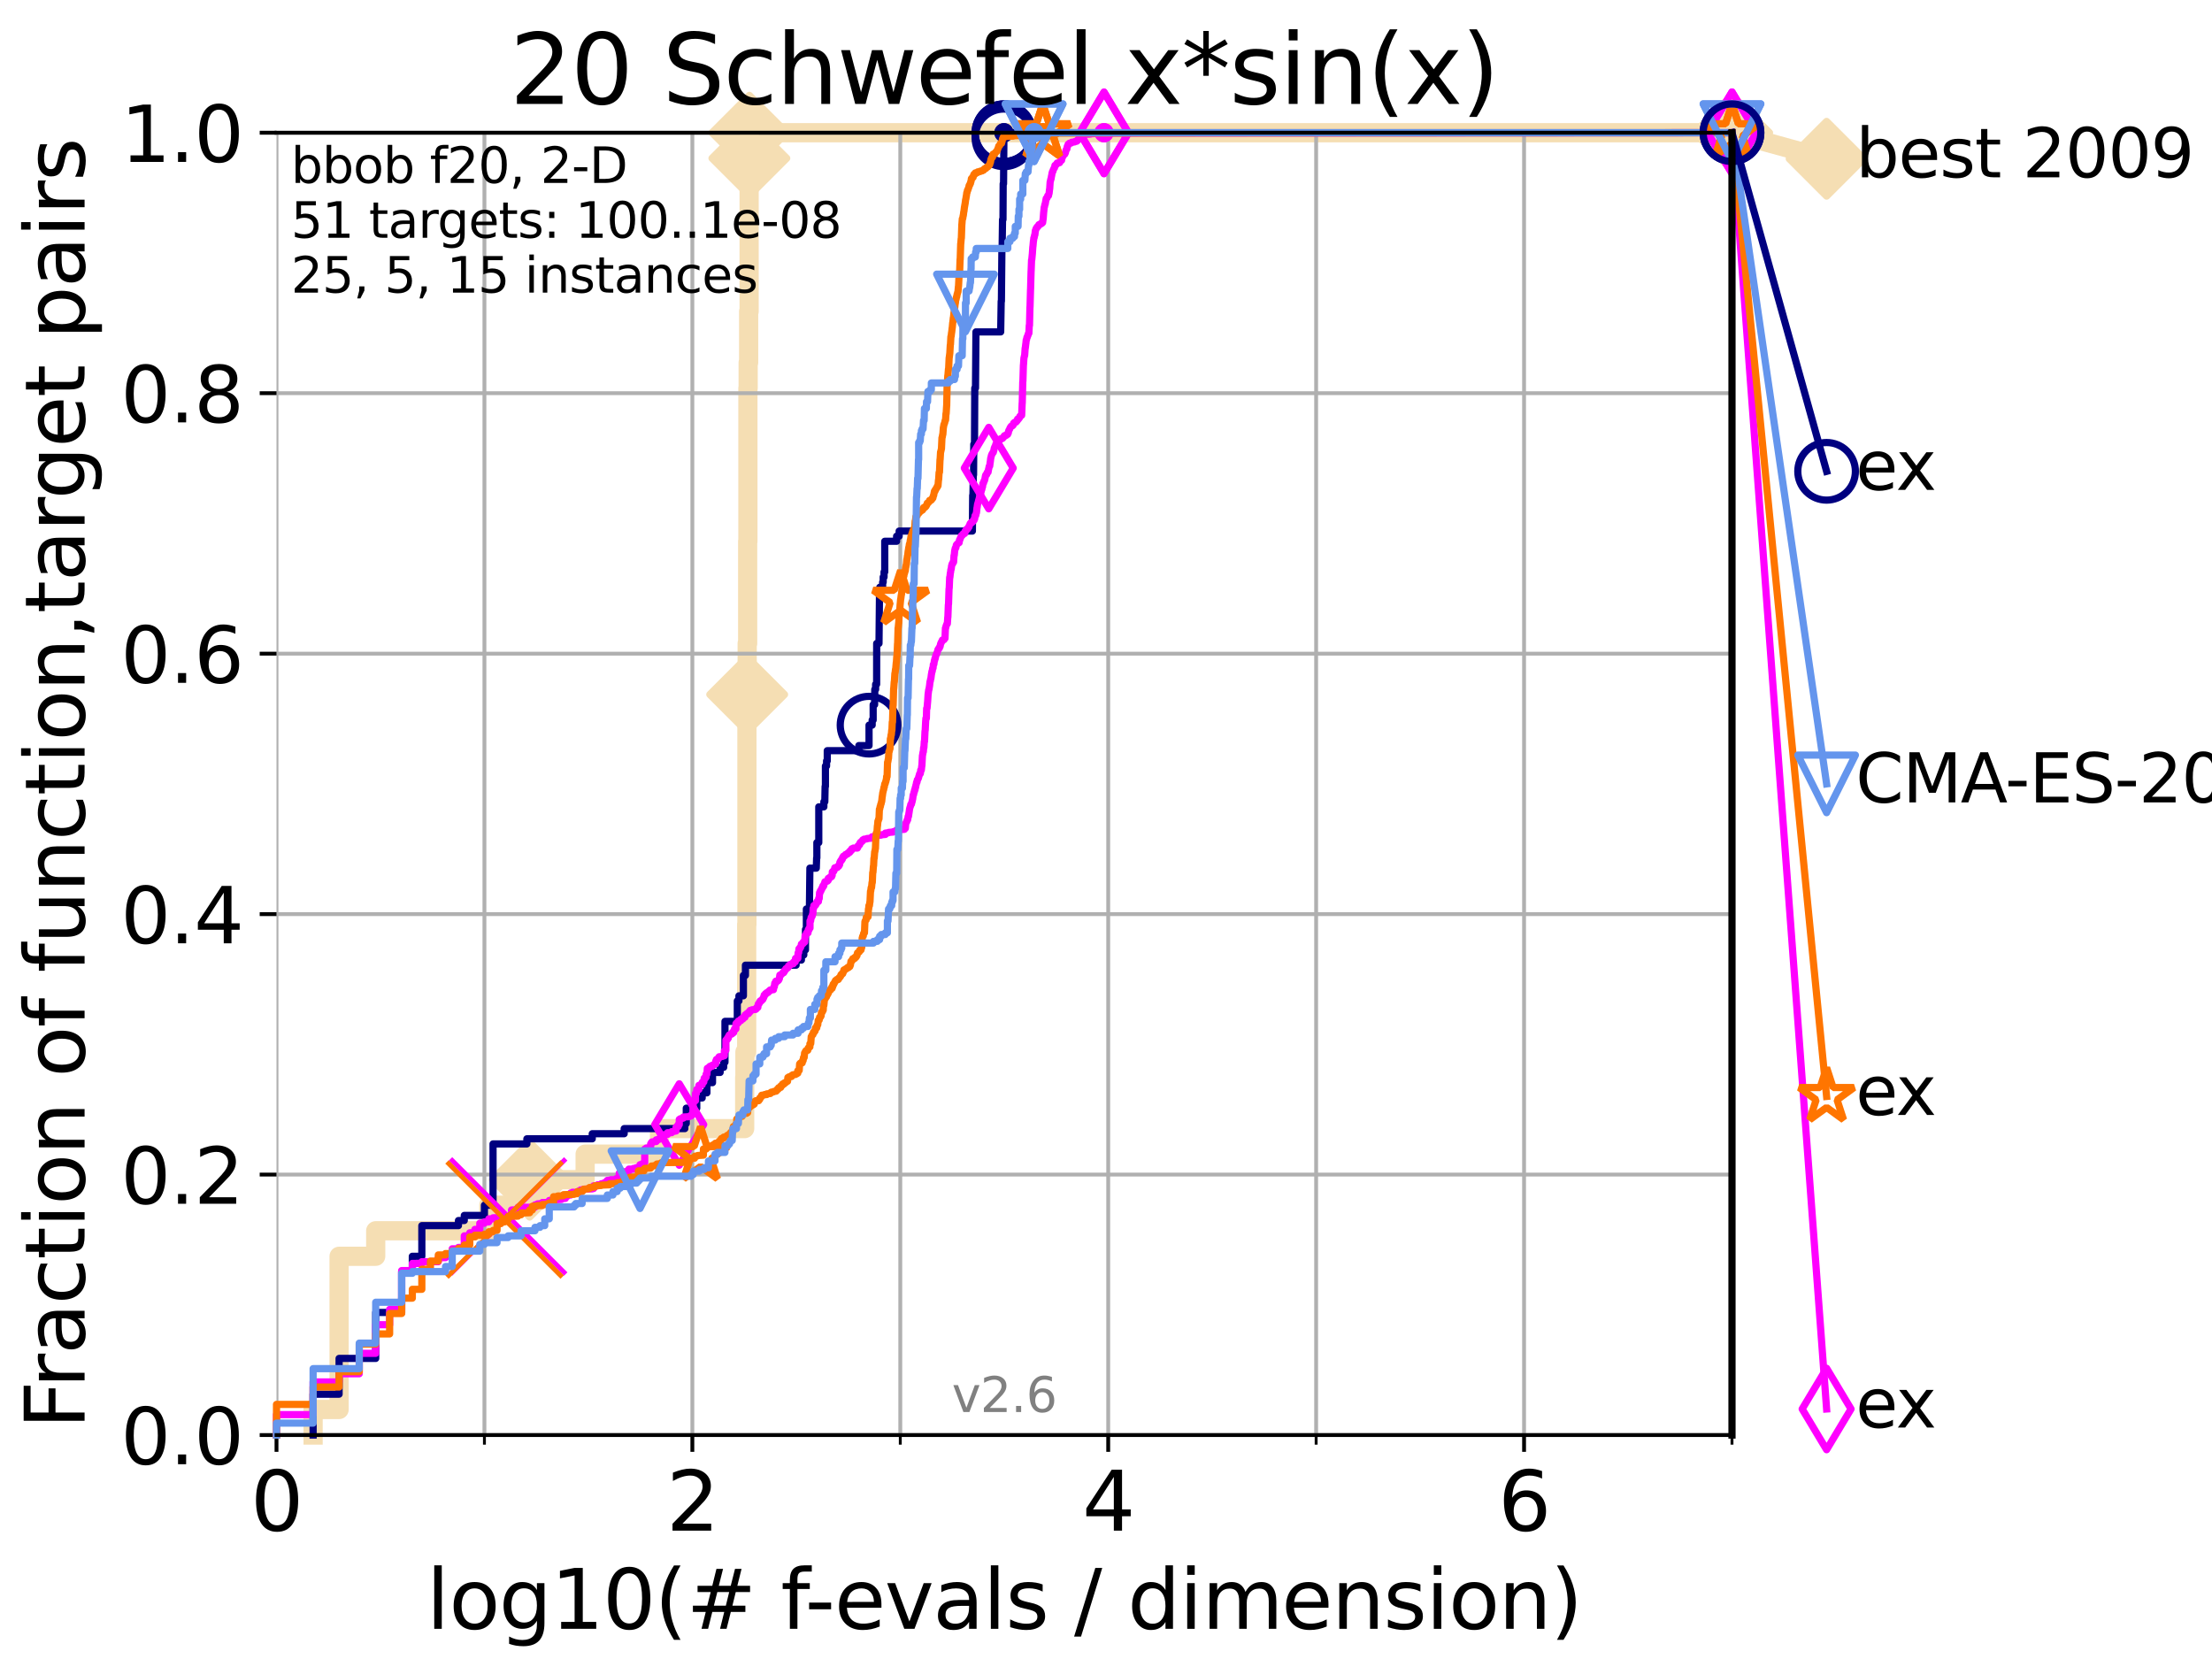 <?xml version="1.0" encoding="utf-8" standalone="no"?>
<!DOCTYPE svg PUBLIC "-//W3C//DTD SVG 1.1//EN"
  "http://www.w3.org/Graphics/SVG/1.1/DTD/svg11.dtd">
<svg xmlns:xlink="http://www.w3.org/1999/xlink" width="460.8pt" height="345.6pt" viewBox="0 0 460.8 345.6" xmlns="http://www.w3.org/2000/svg" version="1.1">
 <defs>
  <style type="text/css">*{stroke-linejoin: round; stroke-linecap: butt}</style>
 </defs>
 <g id="figure_1">
  <g id="patch_1">
   <path d="M 0 345.6 
L 460.8 345.6 
L 460.8 0 
L 0 0 
z
" style="fill: #ffffff"/>
  </g>
  <g id="axes_1">
   <g id="patch_2">
    <path d="M 57.6 298.944 
L 360.806 298.944 
L 360.806 27.648 
L 57.6 27.648 
z
" style="fill: #ffffff"/>
   </g>
   <g id="line2d_1">
    <path d="M 65.227 298.944 
L 65.227 293.624 
L 70.639 293.624 
L 70.639 261.707 
L 78.267 261.707 
L 78.267 256.388 
L 101.833 256.388 
L 101.833 251.068 
L 110.336 251.068 
L 110.336 245.749 
L 121.893 245.749 
L 121.893 240.429 
L 137.386 240.429 
L 137.386 235.11 
L 155.13 235.11 
L 155.13 224.471 
L 155.183 224.471 
L 155.183 219.151 
L 155.547 219.151 
L 155.547 192.553 
L 155.599 192.553 
L 155.599 144.678 
L 155.65 144.678 
L 155.65 134.039 
L 155.752 134.039 
L 155.752 112.76 
L 155.803 112.76 
L 155.803 80.843 
L 155.854 80.843 
L 155.854 75.524 
L 155.955 75.524 
L 155.955 64.885 
L 156.056 64.885 
L 156.056 32.968 
L 156.106 32.968 
L 156.106 27.648 
L 360.806 27.648 
" style="fill: none; stroke: #f5deb3; stroke-width: 4; stroke-linecap: square"/>
   </g>
   <g id="line2d_2">
    <defs>
     <path id="mdd8d97228a" d="M -0 7.778 
L 7.778 0 
L 0 -7.778 
L -7.778 -0 
z
" style="stroke: #f5deb3; stroke-width: 1.5; stroke-linejoin: miter"/>
    </defs>
    <g>
     <use xlink:href="#mdd8d97228a" x="110.336" y="245.749" style="fill: #f5deb3; stroke: #f5deb3; stroke-width: 1.5; stroke-linejoin: miter"/>
     <use xlink:href="#mdd8d97228a" x="155.65" y="144.678" style="fill: #f5deb3; stroke: #f5deb3; stroke-width: 1.5; stroke-linejoin: miter"/>
     <use xlink:href="#mdd8d97228a" x="156.106" y="32.968" style="fill: #f5deb3; stroke: #f5deb3; stroke-width: 1.5; stroke-linejoin: miter"/>
     <use xlink:href="#mdd8d97228a" x="156.106" y="27.648" style="fill: #f5deb3; stroke: #f5deb3; stroke-width: 1.5; stroke-linejoin: miter"/>
     <use xlink:href="#mdd8d97228a" x="360.806" y="27.648" style="fill: #f5deb3; stroke: #f5deb3; stroke-width: 1.5; stroke-linejoin: miter"/>
    </g>
   </g>
   <g id="line2d_3">
    <path style="fill: none; stroke: #f5deb3; stroke-width: 4; stroke-linecap: square"/>
    <g/>
   </g>
   <g id="line2d_4">
    <path d="M 360.806 27.648 
L 380.515 33.074 
" style="fill: none; stroke: #f5deb3; stroke-width: 4; stroke-linecap: square"/>
    <g>
     <use xlink:href="#mdd8d97228a" x="360.806" y="27.648" style="fill: #f5deb3; stroke: #f5deb3; stroke-width: 1.5; stroke-linejoin: miter"/>
     <use xlink:href="#mdd8d97228a" x="380.515" y="33.074" style="fill: #f5deb3; stroke: #f5deb3; stroke-width: 1.5; stroke-linejoin: miter"/>
    </g>
   </g>
   <g id="matplotlib.axis_1">
    <g id="xtick_1">
     <g id="line2d_5">
      <path d="M 57.6 298.944 
L 57.6 27.648 
" clip-path="url(#p9bd9e435e5)" style="fill: none; stroke: #b0b0b0; stroke-width: 0.8; stroke-linecap: square"/>
     </g>
     <g id="line2d_6">
      <defs>
       <path id="mbc8b72cd74" d="M 0 0 
L 0 3.5 
" style="stroke: #000000; stroke-width: 0.8"/>
      </defs>
      <g>
       <use xlink:href="#mbc8b72cd74" x="57.6" y="298.944" style="stroke: #000000; stroke-width: 0.8"/>
      </g>
     </g>
     <g id="text_1">
      <!-- 0 -->
      <g transform="translate(52.192 318.861)scale(0.17 -0.17)">
       <defs>
        <path id="DejaVuSans-30" d="M 2034 4250 
Q 1547 4250 1301 3770 
Q 1056 3291 1056 2328 
Q 1056 1369 1301 889 
Q 1547 409 2034 409 
Q 2525 409 2770 889 
Q 3016 1369 3016 2328 
Q 3016 3291 2770 3770 
Q 2525 4250 2034 4250 
z
M 2034 4750 
Q 2819 4750 3233 4129 
Q 3647 3509 3647 2328 
Q 3647 1150 3233 529 
Q 2819 -91 2034 -91 
Q 1250 -91 836 529 
Q 422 1150 422 2328 
Q 422 3509 836 4129 
Q 1250 4750 2034 4750 
z
" transform="scale(0.016)"/>
       </defs>
       <use xlink:href="#DejaVuSans-30"/>
      </g>
     </g>
    </g>
    <g id="xtick_2">
     <g id="line2d_7">
      <path d="M 144.23 298.944 
L 144.23 27.648 
" clip-path="url(#p9bd9e435e5)" style="fill: none; stroke: #b0b0b0; stroke-width: 0.8; stroke-linecap: square"/>
     </g>
     <g id="line2d_8">
      <g>
       <use xlink:href="#mbc8b72cd74" x="144.23" y="298.944" style="stroke: #000000; stroke-width: 0.8"/>
      </g>
     </g>
     <g id="text_2">
      <!-- 2 -->
      <g transform="translate(138.822 318.861)scale(0.17 -0.17)">
       <defs>
        <path id="DejaVuSans-32" d="M 1228 531 
L 3431 531 
L 3431 0 
L 469 0 
L 469 531 
Q 828 903 1448 1529 
Q 2069 2156 2228 2338 
Q 2531 2678 2651 2914 
Q 2772 3150 2772 3378 
Q 2772 3750 2511 3984 
Q 2250 4219 1831 4219 
Q 1534 4219 1204 4116 
Q 875 4013 500 3803 
L 500 4441 
Q 881 4594 1212 4672 
Q 1544 4750 1819 4750 
Q 2544 4750 2975 4387 
Q 3406 4025 3406 3419 
Q 3406 3131 3298 2873 
Q 3191 2616 2906 2266 
Q 2828 2175 2409 1742 
Q 1991 1309 1228 531 
z
" transform="scale(0.016)"/>
       </defs>
       <use xlink:href="#DejaVuSans-32"/>
      </g>
     </g>
    </g>
    <g id="xtick_3">
     <g id="line2d_9">
      <path d="M 230.861 298.944 
L 230.861 27.648 
" clip-path="url(#p9bd9e435e5)" style="fill: none; stroke: #b0b0b0; stroke-width: 0.8; stroke-linecap: square"/>
     </g>
     <g id="line2d_10">
      <g>
       <use xlink:href="#mbc8b72cd74" x="230.861" y="298.944" style="stroke: #000000; stroke-width: 0.8"/>
      </g>
     </g>
     <g id="text_3">
      <!-- 4 -->
      <g transform="translate(225.453 318.861)scale(0.17 -0.17)">
       <defs>
        <path id="DejaVuSans-34" d="M 2419 4116 
L 825 1625 
L 2419 1625 
L 2419 4116 
z
M 2253 4666 
L 3047 4666 
L 3047 1625 
L 3713 1625 
L 3713 1100 
L 3047 1100 
L 3047 0 
L 2419 0 
L 2419 1100 
L 313 1100 
L 313 1709 
L 2253 4666 
z
" transform="scale(0.016)"/>
       </defs>
       <use xlink:href="#DejaVuSans-34"/>
      </g>
     </g>
    </g>
    <g id="xtick_4">
     <g id="line2d_11">
      <path d="M 317.491 298.944 
L 317.491 27.648 
" clip-path="url(#p9bd9e435e5)" style="fill: none; stroke: #b0b0b0; stroke-width: 0.8; stroke-linecap: square"/>
     </g>
     <g id="line2d_12">
      <g>
       <use xlink:href="#mbc8b72cd74" x="317.491" y="298.944" style="stroke: #000000; stroke-width: 0.8"/>
      </g>
     </g>
     <g id="text_4">
      <!-- 6 -->
      <g transform="translate(312.083 318.861)scale(0.17 -0.17)">
       <defs>
        <path id="DejaVuSans-36" d="M 2113 2584 
Q 1688 2584 1439 2293 
Q 1191 2003 1191 1497 
Q 1191 994 1439 701 
Q 1688 409 2113 409 
Q 2538 409 2786 701 
Q 3034 994 3034 1497 
Q 3034 2003 2786 2293 
Q 2538 2584 2113 2584 
z
M 3366 4563 
L 3366 3988 
Q 3128 4100 2886 4159 
Q 2644 4219 2406 4219 
Q 1781 4219 1451 3797 
Q 1122 3375 1075 2522 
Q 1259 2794 1537 2939 
Q 1816 3084 2150 3084 
Q 2853 3084 3261 2657 
Q 3669 2231 3669 1497 
Q 3669 778 3244 343 
Q 2819 -91 2113 -91 
Q 1303 -91 875 529 
Q 447 1150 447 2328 
Q 447 3434 972 4092 
Q 1497 4750 2381 4750 
Q 2619 4750 2861 4703 
Q 3103 4656 3366 4563 
z
" transform="scale(0.016)"/>
       </defs>
       <use xlink:href="#DejaVuSans-36"/>
      </g>
     </g>
    </g>
    <g id="xtick_5">
     <g id="line2d_13">
      <path d="M 100.915 298.944 
L 100.915 27.648 
" clip-path="url(#p9bd9e435e5)" style="fill: none; stroke: #b0b0b0; stroke-width: 0.8; stroke-linecap: square"/>
     </g>
     <g id="line2d_14">
      <defs>
       <path id="md4cd81f208" d="M 0 0 
L 0 2 
" style="stroke: #000000; stroke-width: 0.6"/>
      </defs>
      <g>
       <use xlink:href="#md4cd81f208" x="100.915" y="298.944" style="stroke: #000000; stroke-width: 0.6"/>
      </g>
     </g>
    </g>
    <g id="xtick_6">
     <g id="line2d_15">
      <path d="M 187.546 298.944 
L 187.546 27.648 
" clip-path="url(#p9bd9e435e5)" style="fill: none; stroke: #b0b0b0; stroke-width: 0.8; stroke-linecap: square"/>
     </g>
     <g id="line2d_16">
      <g>
       <use xlink:href="#md4cd81f208" x="187.546" y="298.944" style="stroke: #000000; stroke-width: 0.6"/>
      </g>
     </g>
    </g>
    <g id="xtick_7">
     <g id="line2d_17">
      <path d="M 274.176 298.944 
L 274.176 27.648 
" clip-path="url(#p9bd9e435e5)" style="fill: none; stroke: #b0b0b0; stroke-width: 0.8; stroke-linecap: square"/>
     </g>
     <g id="line2d_18">
      <g>
       <use xlink:href="#md4cd81f208" x="274.176" y="298.944" style="stroke: #000000; stroke-width: 0.6"/>
      </g>
     </g>
    </g>
    <g id="xtick_8">
     <g id="line2d_19">
      <path d="M 360.806 298.944 
L 360.806 27.648 
" clip-path="url(#p9bd9e435e5)" style="fill: none; stroke: #b0b0b0; stroke-width: 0.8; stroke-linecap: square"/>
     </g>
     <g id="line2d_20">
      <g>
       <use xlink:href="#md4cd81f208" x="360.806" y="298.944" style="stroke: #000000; stroke-width: 0.6"/>
      </g>
     </g>
    </g>
    <g id="text_5">
     <!-- log10(# f-evals / dimension) -->
     <g transform="translate(88.823 339.314)scale(0.17 -0.17)">
      <defs>
       <path id="DejaVuSans-6c" d="M 603 4863 
L 1178 4863 
L 1178 0 
L 603 0 
L 603 4863 
z
" transform="scale(0.016)"/>
       <path id="DejaVuSans-6f" d="M 1959 3097 
Q 1497 3097 1228 2736 
Q 959 2375 959 1747 
Q 959 1119 1226 758 
Q 1494 397 1959 397 
Q 2419 397 2687 759 
Q 2956 1122 2956 1747 
Q 2956 2369 2687 2733 
Q 2419 3097 1959 3097 
z
M 1959 3584 
Q 2709 3584 3137 3096 
Q 3566 2609 3566 1747 
Q 3566 888 3137 398 
Q 2709 -91 1959 -91 
Q 1206 -91 779 398 
Q 353 888 353 1747 
Q 353 2609 779 3096 
Q 1206 3584 1959 3584 
z
" transform="scale(0.016)"/>
       <path id="DejaVuSans-67" d="M 2906 1791 
Q 2906 2416 2648 2759 
Q 2391 3103 1925 3103 
Q 1463 3103 1205 2759 
Q 947 2416 947 1791 
Q 947 1169 1205 825 
Q 1463 481 1925 481 
Q 2391 481 2648 825 
Q 2906 1169 2906 1791 
z
M 3481 434 
Q 3481 -459 3084 -895 
Q 2688 -1331 1869 -1331 
Q 1566 -1331 1297 -1286 
Q 1028 -1241 775 -1147 
L 775 -588 
Q 1028 -725 1275 -790 
Q 1522 -856 1778 -856 
Q 2344 -856 2625 -561 
Q 2906 -266 2906 331 
L 2906 616 
Q 2728 306 2450 153 
Q 2172 0 1784 0 
Q 1141 0 747 490 
Q 353 981 353 1791 
Q 353 2603 747 3093 
Q 1141 3584 1784 3584 
Q 2172 3584 2450 3431 
Q 2728 3278 2906 2969 
L 2906 3500 
L 3481 3500 
L 3481 434 
z
" transform="scale(0.016)"/>
       <path id="DejaVuSans-31" d="M 794 531 
L 1825 531 
L 1825 4091 
L 703 3866 
L 703 4441 
L 1819 4666 
L 2450 4666 
L 2450 531 
L 3481 531 
L 3481 0 
L 794 0 
L 794 531 
z
" transform="scale(0.016)"/>
       <path id="DejaVuSans-28" d="M 1984 4856 
Q 1566 4138 1362 3434 
Q 1159 2731 1159 2009 
Q 1159 1288 1364 580 
Q 1569 -128 1984 -844 
L 1484 -844 
Q 1016 -109 783 600 
Q 550 1309 550 2009 
Q 550 2706 781 3412 
Q 1013 4119 1484 4856 
L 1984 4856 
z
" transform="scale(0.016)"/>
       <path id="DejaVuSans-23" d="M 3272 2816 
L 2363 2816 
L 2100 1772 
L 3016 1772 
L 3272 2816 
z
M 2803 4594 
L 2478 3297 
L 3391 3297 
L 3719 4594 
L 4219 4594 
L 3897 3297 
L 4872 3297 
L 4872 2816 
L 3775 2816 
L 3519 1772 
L 4513 1772 
L 4513 1294 
L 3397 1294 
L 3072 0 
L 2572 0 
L 2894 1294 
L 1978 1294 
L 1656 0 
L 1153 0 
L 1478 1294 
L 494 1294 
L 494 1772 
L 1594 1772 
L 1856 2816 
L 850 2816 
L 850 3297 
L 1978 3297 
L 2297 4594 
L 2803 4594 
z
" transform="scale(0.016)"/>
       <path id="DejaVuSans-20" transform="scale(0.016)"/>
       <path id="DejaVuSans-66" d="M 2375 4863 
L 2375 4384 
L 1825 4384 
Q 1516 4384 1395 4259 
Q 1275 4134 1275 3809 
L 1275 3500 
L 2222 3500 
L 2222 3053 
L 1275 3053 
L 1275 0 
L 697 0 
L 697 3053 
L 147 3053 
L 147 3500 
L 697 3500 
L 697 3744 
Q 697 4328 969 4595 
Q 1241 4863 1831 4863 
L 2375 4863 
z
" transform="scale(0.016)"/>
       <path id="DejaVuSans-2d" d="M 313 2009 
L 1997 2009 
L 1997 1497 
L 313 1497 
L 313 2009 
z
" transform="scale(0.016)"/>
       <path id="DejaVuSans-65" d="M 3597 1894 
L 3597 1613 
L 953 1613 
Q 991 1019 1311 708 
Q 1631 397 2203 397 
Q 2534 397 2845 478 
Q 3156 559 3463 722 
L 3463 178 
Q 3153 47 2828 -22 
Q 2503 -91 2169 -91 
Q 1331 -91 842 396 
Q 353 884 353 1716 
Q 353 2575 817 3079 
Q 1281 3584 2069 3584 
Q 2775 3584 3186 3129 
Q 3597 2675 3597 1894 
z
M 3022 2063 
Q 3016 2534 2758 2815 
Q 2500 3097 2075 3097 
Q 1594 3097 1305 2825 
Q 1016 2553 972 2059 
L 3022 2063 
z
" transform="scale(0.016)"/>
       <path id="DejaVuSans-76" d="M 191 3500 
L 800 3500 
L 1894 563 
L 2988 3500 
L 3597 3500 
L 2284 0 
L 1503 0 
L 191 3500 
z
" transform="scale(0.016)"/>
       <path id="DejaVuSans-61" d="M 2194 1759 
Q 1497 1759 1228 1600 
Q 959 1441 959 1056 
Q 959 750 1161 570 
Q 1363 391 1709 391 
Q 2188 391 2477 730 
Q 2766 1069 2766 1631 
L 2766 1759 
L 2194 1759 
z
M 3341 1997 
L 3341 0 
L 2766 0 
L 2766 531 
Q 2569 213 2275 61 
Q 1981 -91 1556 -91 
Q 1019 -91 701 211 
Q 384 513 384 1019 
Q 384 1609 779 1909 
Q 1175 2209 1959 2209 
L 2766 2209 
L 2766 2266 
Q 2766 2663 2505 2880 
Q 2244 3097 1772 3097 
Q 1472 3097 1187 3025 
Q 903 2953 641 2809 
L 641 3341 
Q 956 3463 1253 3523 
Q 1550 3584 1831 3584 
Q 2591 3584 2966 3190 
Q 3341 2797 3341 1997 
z
" transform="scale(0.016)"/>
       <path id="DejaVuSans-73" d="M 2834 3397 
L 2834 2853 
Q 2591 2978 2328 3040 
Q 2066 3103 1784 3103 
Q 1356 3103 1142 2972 
Q 928 2841 928 2578 
Q 928 2378 1081 2264 
Q 1234 2150 1697 2047 
L 1894 2003 
Q 2506 1872 2764 1633 
Q 3022 1394 3022 966 
Q 3022 478 2636 193 
Q 2250 -91 1575 -91 
Q 1294 -91 989 -36 
Q 684 19 347 128 
L 347 722 
Q 666 556 975 473 
Q 1284 391 1588 391 
Q 1994 391 2212 530 
Q 2431 669 2431 922 
Q 2431 1156 2273 1281 
Q 2116 1406 1581 1522 
L 1381 1569 
Q 847 1681 609 1914 
Q 372 2147 372 2553 
Q 372 3047 722 3315 
Q 1072 3584 1716 3584 
Q 2034 3584 2315 3537 
Q 2597 3491 2834 3397 
z
" transform="scale(0.016)"/>
       <path id="DejaVuSans-2f" d="M 1625 4666 
L 2156 4666 
L 531 -594 
L 0 -594 
L 1625 4666 
z
" transform="scale(0.016)"/>
       <path id="DejaVuSans-64" d="M 2906 2969 
L 2906 4863 
L 3481 4863 
L 3481 0 
L 2906 0 
L 2906 525 
Q 2725 213 2448 61 
Q 2172 -91 1784 -91 
Q 1150 -91 751 415 
Q 353 922 353 1747 
Q 353 2572 751 3078 
Q 1150 3584 1784 3584 
Q 2172 3584 2448 3432 
Q 2725 3281 2906 2969 
z
M 947 1747 
Q 947 1113 1208 752 
Q 1469 391 1925 391 
Q 2381 391 2643 752 
Q 2906 1113 2906 1747 
Q 2906 2381 2643 2742 
Q 2381 3103 1925 3103 
Q 1469 3103 1208 2742 
Q 947 2381 947 1747 
z
" transform="scale(0.016)"/>
       <path id="DejaVuSans-69" d="M 603 3500 
L 1178 3500 
L 1178 0 
L 603 0 
L 603 3500 
z
M 603 4863 
L 1178 4863 
L 1178 4134 
L 603 4134 
L 603 4863 
z
" transform="scale(0.016)"/>
       <path id="DejaVuSans-6d" d="M 3328 2828 
Q 3544 3216 3844 3400 
Q 4144 3584 4550 3584 
Q 5097 3584 5394 3201 
Q 5691 2819 5691 2113 
L 5691 0 
L 5113 0 
L 5113 2094 
Q 5113 2597 4934 2840 
Q 4756 3084 4391 3084 
Q 3944 3084 3684 2787 
Q 3425 2491 3425 1978 
L 3425 0 
L 2847 0 
L 2847 2094 
Q 2847 2600 2669 2842 
Q 2491 3084 2119 3084 
Q 1678 3084 1418 2786 
Q 1159 2488 1159 1978 
L 1159 0 
L 581 0 
L 581 3500 
L 1159 3500 
L 1159 2956 
Q 1356 3278 1631 3431 
Q 1906 3584 2284 3584 
Q 2666 3584 2933 3390 
Q 3200 3197 3328 2828 
z
" transform="scale(0.016)"/>
       <path id="DejaVuSans-6e" d="M 3513 2113 
L 3513 0 
L 2938 0 
L 2938 2094 
Q 2938 2591 2744 2837 
Q 2550 3084 2163 3084 
Q 1697 3084 1428 2787 
Q 1159 2491 1159 1978 
L 1159 0 
L 581 0 
L 581 3500 
L 1159 3500 
L 1159 2956 
Q 1366 3272 1645 3428 
Q 1925 3584 2291 3584 
Q 2894 3584 3203 3211 
Q 3513 2838 3513 2113 
z
" transform="scale(0.016)"/>
       <path id="DejaVuSans-29" d="M 513 4856 
L 1013 4856 
Q 1481 4119 1714 3412 
Q 1947 2706 1947 2009 
Q 1947 1309 1714 600 
Q 1481 -109 1013 -844 
L 513 -844 
Q 928 -128 1133 580 
Q 1338 1288 1338 2009 
Q 1338 2731 1133 3434 
Q 928 4138 513 4856 
z
" transform="scale(0.016)"/>
      </defs>
      <use xlink:href="#DejaVuSans-6c"/>
      <use xlink:href="#DejaVuSans-6f" x="27.783"/>
      <use xlink:href="#DejaVuSans-67" x="88.965"/>
      <use xlink:href="#DejaVuSans-31" x="152.441"/>
      <use xlink:href="#DejaVuSans-30" x="216.064"/>
      <use xlink:href="#DejaVuSans-28" x="279.688"/>
      <use xlink:href="#DejaVuSans-23" x="318.701"/>
      <use xlink:href="#DejaVuSans-20" x="402.49"/>
      <use xlink:href="#DejaVuSans-66" x="434.277"/>
      <use xlink:href="#DejaVuSans-2d" x="463.982"/>
      <use xlink:href="#DejaVuSans-65" x="500.066"/>
      <use xlink:href="#DejaVuSans-76" x="561.59"/>
      <use xlink:href="#DejaVuSans-61" x="620.77"/>
      <use xlink:href="#DejaVuSans-6c" x="682.049"/>
      <use xlink:href="#DejaVuSans-73" x="709.832"/>
      <use xlink:href="#DejaVuSans-20" x="761.932"/>
      <use xlink:href="#DejaVuSans-2f" x="793.719"/>
      <use xlink:href="#DejaVuSans-20" x="827.41"/>
      <use xlink:href="#DejaVuSans-64" x="859.197"/>
      <use xlink:href="#DejaVuSans-69" x="922.674"/>
      <use xlink:href="#DejaVuSans-6d" x="950.457"/>
      <use xlink:href="#DejaVuSans-65" x="1047.869"/>
      <use xlink:href="#DejaVuSans-6e" x="1109.393"/>
      <use xlink:href="#DejaVuSans-73" x="1172.771"/>
      <use xlink:href="#DejaVuSans-69" x="1224.871"/>
      <use xlink:href="#DejaVuSans-6f" x="1252.654"/>
      <use xlink:href="#DejaVuSans-6e" x="1313.836"/>
      <use xlink:href="#DejaVuSans-29" x="1377.215"/>
     </g>
    </g>
   </g>
   <g id="matplotlib.axis_2">
    <g id="ytick_1">
     <g id="line2d_21">
      <path d="M 57.6 298.944 
L 360.806 298.944 
" clip-path="url(#p9bd9e435e5)" style="fill: none; stroke: #b0b0b0; stroke-width: 0.8; stroke-linecap: square"/>
     </g>
     <g id="line2d_22">
      <defs>
       <path id="m9d2e0e8004" d="M 0 0 
L -3.5 0 
" style="stroke: #000000; stroke-width: 0.8"/>
      </defs>
      <g>
       <use xlink:href="#m9d2e0e8004" x="57.6" y="298.944" style="stroke: #000000; stroke-width: 0.8"/>
      </g>
     </g>
     <g id="text_6">
      <!-- 0.0 -->
      <g transform="translate(25.155 305.023)scale(0.16 -0.16)">
       <defs>
        <path id="DejaVuSans-2e" d="M 684 794 
L 1344 794 
L 1344 0 
L 684 0 
L 684 794 
z
" transform="scale(0.016)"/>
       </defs>
       <use xlink:href="#DejaVuSans-30"/>
       <use xlink:href="#DejaVuSans-2e" x="63.623"/>
       <use xlink:href="#DejaVuSans-30" x="95.41"/>
      </g>
     </g>
    </g>
    <g id="ytick_2">
     <g id="line2d_23">
      <path d="M 57.6 244.685 
L 360.806 244.685 
" clip-path="url(#p9bd9e435e5)" style="fill: none; stroke: #b0b0b0; stroke-width: 0.8; stroke-linecap: square"/>
     </g>
     <g id="line2d_24">
      <g>
       <use xlink:href="#m9d2e0e8004" x="57.6" y="244.685" style="stroke: #000000; stroke-width: 0.8"/>
      </g>
     </g>
     <g id="text_7">
      <!-- 0.2 -->
      <g transform="translate(25.155 250.764)scale(0.16 -0.16)">
       <use xlink:href="#DejaVuSans-30"/>
       <use xlink:href="#DejaVuSans-2e" x="63.623"/>
       <use xlink:href="#DejaVuSans-32" x="95.41"/>
      </g>
     </g>
    </g>
    <g id="ytick_3">
     <g id="line2d_25">
      <path d="M 57.6 190.426 
L 360.806 190.426 
" clip-path="url(#p9bd9e435e5)" style="fill: none; stroke: #b0b0b0; stroke-width: 0.8; stroke-linecap: square"/>
     </g>
     <g id="line2d_26">
      <g>
       <use xlink:href="#m9d2e0e8004" x="57.6" y="190.426" style="stroke: #000000; stroke-width: 0.8"/>
      </g>
     </g>
     <g id="text_8">
      <!-- 0.4 -->
      <g transform="translate(25.155 196.504)scale(0.16 -0.16)">
       <use xlink:href="#DejaVuSans-30"/>
       <use xlink:href="#DejaVuSans-2e" x="63.623"/>
       <use xlink:href="#DejaVuSans-34" x="95.41"/>
      </g>
     </g>
    </g>
    <g id="ytick_4">
     <g id="line2d_27">
      <path d="M 57.6 136.166 
L 360.806 136.166 
" clip-path="url(#p9bd9e435e5)" style="fill: none; stroke: #b0b0b0; stroke-width: 0.8; stroke-linecap: square"/>
     </g>
     <g id="line2d_28">
      <g>
       <use xlink:href="#m9d2e0e8004" x="57.6" y="136.166" style="stroke: #000000; stroke-width: 0.8"/>
      </g>
     </g>
     <g id="text_9">
      <!-- 0.6 -->
      <g transform="translate(25.155 142.245)scale(0.16 -0.16)">
       <use xlink:href="#DejaVuSans-30"/>
       <use xlink:href="#DejaVuSans-2e" x="63.623"/>
       <use xlink:href="#DejaVuSans-36" x="95.41"/>
      </g>
     </g>
    </g>
    <g id="ytick_5">
     <g id="line2d_29">
      <path d="M 57.6 81.907 
L 360.806 81.907 
" clip-path="url(#p9bd9e435e5)" style="fill: none; stroke: #b0b0b0; stroke-width: 0.8; stroke-linecap: square"/>
     </g>
     <g id="line2d_30">
      <g>
       <use xlink:href="#m9d2e0e8004" x="57.6" y="81.907" style="stroke: #000000; stroke-width: 0.8"/>
      </g>
     </g>
     <g id="text_10">
      <!-- 0.8 -->
      <g transform="translate(25.155 87.986)scale(0.16 -0.16)">
       <defs>
        <path id="DejaVuSans-38" d="M 2034 2216 
Q 1584 2216 1326 1975 
Q 1069 1734 1069 1313 
Q 1069 891 1326 650 
Q 1584 409 2034 409 
Q 2484 409 2743 651 
Q 3003 894 3003 1313 
Q 3003 1734 2745 1975 
Q 2488 2216 2034 2216 
z
M 1403 2484 
Q 997 2584 770 2862 
Q 544 3141 544 3541 
Q 544 4100 942 4425 
Q 1341 4750 2034 4750 
Q 2731 4750 3128 4425 
Q 3525 4100 3525 3541 
Q 3525 3141 3298 2862 
Q 3072 2584 2669 2484 
Q 3125 2378 3379 2068 
Q 3634 1759 3634 1313 
Q 3634 634 3220 271 
Q 2806 -91 2034 -91 
Q 1263 -91 848 271 
Q 434 634 434 1313 
Q 434 1759 690 2068 
Q 947 2378 1403 2484 
z
M 1172 3481 
Q 1172 3119 1398 2916 
Q 1625 2713 2034 2713 
Q 2441 2713 2670 2916 
Q 2900 3119 2900 3481 
Q 2900 3844 2670 4047 
Q 2441 4250 2034 4250 
Q 1625 4250 1398 4047 
Q 1172 3844 1172 3481 
z
" transform="scale(0.016)"/>
       </defs>
       <use xlink:href="#DejaVuSans-30"/>
       <use xlink:href="#DejaVuSans-2e" x="63.623"/>
       <use xlink:href="#DejaVuSans-38" x="95.41"/>
      </g>
     </g>
    </g>
    <g id="ytick_6">
     <g id="line2d_31">
      <path d="M 57.6 27.648 
L 360.806 27.648 
" clip-path="url(#p9bd9e435e5)" style="fill: none; stroke: #b0b0b0; stroke-width: 0.8; stroke-linecap: square"/>
     </g>
     <g id="line2d_32">
      <g>
       <use xlink:href="#m9d2e0e8004" x="57.6" y="27.648" style="stroke: #000000; stroke-width: 0.8"/>
      </g>
     </g>
     <g id="text_11">
      <!-- 1.0 -->
      <g transform="translate(25.155 33.727)scale(0.16 -0.16)">
       <use xlink:href="#DejaVuSans-31"/>
       <use xlink:href="#DejaVuSans-2e" x="63.623"/>
       <use xlink:href="#DejaVuSans-30" x="95.41"/>
      </g>
     </g>
    </g>
    <g id="text_12">
     <!-- Fraction of function,target pairs -->
     <g transform="translate(17.62 297.681)rotate(-90)scale(0.17 -0.17)">
      <defs>
       <path id="DejaVuSans-46" d="M 628 4666 
L 3309 4666 
L 3309 4134 
L 1259 4134 
L 1259 2759 
L 3109 2759 
L 3109 2228 
L 1259 2228 
L 1259 0 
L 628 0 
L 628 4666 
z
" transform="scale(0.016)"/>
       <path id="DejaVuSans-72" d="M 2631 2963 
Q 2534 3019 2420 3045 
Q 2306 3072 2169 3072 
Q 1681 3072 1420 2755 
Q 1159 2438 1159 1844 
L 1159 0 
L 581 0 
L 581 3500 
L 1159 3500 
L 1159 2956 
Q 1341 3275 1631 3429 
Q 1922 3584 2338 3584 
Q 2397 3584 2469 3576 
Q 2541 3569 2628 3553 
L 2631 2963 
z
" transform="scale(0.016)"/>
       <path id="DejaVuSans-63" d="M 3122 3366 
L 3122 2828 
Q 2878 2963 2633 3030 
Q 2388 3097 2138 3097 
Q 1578 3097 1268 2742 
Q 959 2388 959 1747 
Q 959 1106 1268 751 
Q 1578 397 2138 397 
Q 2388 397 2633 464 
Q 2878 531 3122 666 
L 3122 134 
Q 2881 22 2623 -34 
Q 2366 -91 2075 -91 
Q 1284 -91 818 406 
Q 353 903 353 1747 
Q 353 2603 823 3093 
Q 1294 3584 2113 3584 
Q 2378 3584 2631 3529 
Q 2884 3475 3122 3366 
z
" transform="scale(0.016)"/>
       <path id="DejaVuSans-74" d="M 1172 4494 
L 1172 3500 
L 2356 3500 
L 2356 3053 
L 1172 3053 
L 1172 1153 
Q 1172 725 1289 603 
Q 1406 481 1766 481 
L 2356 481 
L 2356 0 
L 1766 0 
Q 1100 0 847 248 
Q 594 497 594 1153 
L 594 3053 
L 172 3053 
L 172 3500 
L 594 3500 
L 594 4494 
L 1172 4494 
z
" transform="scale(0.016)"/>
       <path id="DejaVuSans-75" d="M 544 1381 
L 544 3500 
L 1119 3500 
L 1119 1403 
Q 1119 906 1312 657 
Q 1506 409 1894 409 
Q 2359 409 2629 706 
Q 2900 1003 2900 1516 
L 2900 3500 
L 3475 3500 
L 3475 0 
L 2900 0 
L 2900 538 
Q 2691 219 2414 64 
Q 2138 -91 1772 -91 
Q 1169 -91 856 284 
Q 544 659 544 1381 
z
M 1991 3584 
L 1991 3584 
z
" transform="scale(0.016)"/>
       <path id="DejaVuSans-2c" d="M 750 794 
L 1409 794 
L 1409 256 
L 897 -744 
L 494 -744 
L 750 256 
L 750 794 
z
" transform="scale(0.016)"/>
       <path id="DejaVuSans-70" d="M 1159 525 
L 1159 -1331 
L 581 -1331 
L 581 3500 
L 1159 3500 
L 1159 2969 
Q 1341 3281 1617 3432 
Q 1894 3584 2278 3584 
Q 2916 3584 3314 3078 
Q 3713 2572 3713 1747 
Q 3713 922 3314 415 
Q 2916 -91 2278 -91 
Q 1894 -91 1617 61 
Q 1341 213 1159 525 
z
M 3116 1747 
Q 3116 2381 2855 2742 
Q 2594 3103 2138 3103 
Q 1681 3103 1420 2742 
Q 1159 2381 1159 1747 
Q 1159 1113 1420 752 
Q 1681 391 2138 391 
Q 2594 391 2855 752 
Q 3116 1113 3116 1747 
z
" transform="scale(0.016)"/>
      </defs>
      <use xlink:href="#DejaVuSans-46"/>
      <use xlink:href="#DejaVuSans-72" x="50.27"/>
      <use xlink:href="#DejaVuSans-61" x="91.383"/>
      <use xlink:href="#DejaVuSans-63" x="152.662"/>
      <use xlink:href="#DejaVuSans-74" x="207.643"/>
      <use xlink:href="#DejaVuSans-69" x="246.852"/>
      <use xlink:href="#DejaVuSans-6f" x="274.635"/>
      <use xlink:href="#DejaVuSans-6e" x="335.816"/>
      <use xlink:href="#DejaVuSans-20" x="399.195"/>
      <use xlink:href="#DejaVuSans-6f" x="430.982"/>
      <use xlink:href="#DejaVuSans-66" x="492.164"/>
      <use xlink:href="#DejaVuSans-20" x="527.369"/>
      <use xlink:href="#DejaVuSans-66" x="559.156"/>
      <use xlink:href="#DejaVuSans-75" x="594.361"/>
      <use xlink:href="#DejaVuSans-6e" x="657.74"/>
      <use xlink:href="#DejaVuSans-63" x="721.119"/>
      <use xlink:href="#DejaVuSans-74" x="776.1"/>
      <use xlink:href="#DejaVuSans-69" x="815.309"/>
      <use xlink:href="#DejaVuSans-6f" x="843.092"/>
      <use xlink:href="#DejaVuSans-6e" x="904.273"/>
      <use xlink:href="#DejaVuSans-2c" x="967.652"/>
      <use xlink:href="#DejaVuSans-74" x="999.439"/>
      <use xlink:href="#DejaVuSans-61" x="1038.648"/>
      <use xlink:href="#DejaVuSans-72" x="1099.928"/>
      <use xlink:href="#DejaVuSans-67" x="1139.291"/>
      <use xlink:href="#DejaVuSans-65" x="1202.768"/>
      <use xlink:href="#DejaVuSans-74" x="1264.291"/>
      <use xlink:href="#DejaVuSans-20" x="1303.5"/>
      <use xlink:href="#DejaVuSans-70" x="1335.287"/>
      <use xlink:href="#DejaVuSans-61" x="1398.764"/>
      <use xlink:href="#DejaVuSans-69" x="1460.043"/>
      <use xlink:href="#DejaVuSans-72" x="1487.826"/>
      <use xlink:href="#DejaVuSans-73" x="1528.939"/>
     </g>
    </g>
   </g>
   <g id="line2d_33">
    <defs>
     <path id="m20130c935b" d="M 0 1.5 
C 0.398 1.5 0.779 1.342 1.061 1.061 
C 1.342 0.779 1.5 0.398 1.5 0 
C 1.5 -0.398 1.342 -0.779 1.061 -1.061 
C 0.779 -1.342 0.398 -1.5 0 -1.5 
C -0.398 -1.5 -0.779 -1.342 -1.061 -1.061 
C -1.342 -0.779 -1.5 -0.398 -1.5 0 
C -1.5 0.398 -1.342 0.779 -1.061 1.061 
C -0.779 1.342 -0.398 1.5 0 1.5 
z
" style="stroke: #f5deb3"/>
    </defs>
    <g>
     <use xlink:href="#m20130c935b" x="156.106" y="27.648" style="fill: #f5deb3; stroke: #f5deb3"/>
     <use xlink:href="#m20130c935b" x="156.106" y="27.648" style="fill: #f5deb3; stroke: #f5deb3"/>
    </g>
   </g>
   <g id="line2d_34">
    <defs>
     <path id="mca74316126" d="M 0 1.5 
C 0.398 1.5 0.779 1.342 1.061 1.061 
C 1.342 0.779 1.5 0.398 1.5 0 
C 1.5 -0.398 1.342 -0.779 1.061 -1.061 
C 0.779 -1.342 0.398 -1.5 0 -1.5 
C -0.398 -1.5 -0.779 -1.342 -1.061 -1.061 
C -1.342 -0.779 -1.5 -0.398 -1.5 0 
C -1.5 0.398 -1.342 0.779 -1.061 1.061 
C -0.779 1.342 -0.398 1.5 0 1.5 
z
" style="stroke: #000080"/>
    </defs>
    <g>
     <use xlink:href="#mca74316126" x="209.139" y="27.648" style="fill: #000080; stroke: #000080"/>
     <use xlink:href="#mca74316126" x="209.139" y="27.648" style="fill: #000080; stroke: #000080"/>
    </g>
   </g>
   <g id="line2d_35">
    <path d="M 65.227 298.944 
L 65.227 290.433 
L 70.639 290.433 
L 70.639 282.985 
L 78.267 282.985 
L 78.267 273.41 
L 83.678 273.41 
L 83.678 264.899 
L 85.894 264.899 
L 85.894 261.707 
L 87.876 261.707 
L 87.876 255.324 
L 95.503 255.324 
L 95.503 254.26 
L 96.718 254.26 
L 96.718 253.196 
L 100.915 253.196 
L 100.915 251.068 
L 102.708 251.068 
L 102.708 238.301 
L 109.757 238.301 
L 109.757 237.237 
L 123.375 237.237 
L 123.375 236.174 
L 130.027 236.174 
L 130.027 235.11 
L 142.662 235.11 
L 142.662 234.046 
L 142.966 234.046 
L 142.966 230.854 
L 145.148 230.854 
L 145.148 228.726 
L 146.278 228.726 
L 146.278 227.662 
L 147.264 227.662 
L 147.264 225.534 
L 148.428 225.534 
L 148.428 223.407 
L 150.015 223.407 
L 150.015 222.343 
L 150.76 222.343 
L 150.76 221.279 
L 151.024 221.279 
L 151.024 212.768 
L 153.594 212.768 
L 153.594 208.512 
L 153.934 208.512 
L 153.934 207.448 
L 154.865 207.448 
L 154.865 203.192 
L 155.288 203.192 
L 155.288 201.065 
L 165.845 201.065 
L 165.845 200.001 
L 166.945 200.001 
L 166.945 198.937 
L 167.444 198.937 
L 167.444 197.873 
L 167.797 197.873 
L 167.797 193.617 
L 167.984 193.617 
L 167.984 189.362 
L 168.612 189.362 
L 168.715 180.85 
L 170.048 180.85 
L 170.12 178.723 
L 170.167 178.723 
L 170.167 175.531 
L 170.566 175.531 
L 170.566 168.084 
L 171.625 168.084 
L 171.625 167.02 
L 171.822 167.02 
L 171.887 163.828 
L 171.951 163.828 
L 171.951 159.572 
L 172.187 159.572 
L 172.187 158.508 
L 172.335 158.508 
L 172.335 156.381 
L 178.914 156.381 
L 178.914 155.317 
L 181.036 155.317 
L 181.036 151.061 
L 181.69 151.061 
L 181.69 149.997 
L 181.894 149.997 
L 181.894 146.805 
L 182.196 146.805 
L 182.234 143.614 
L 182.408 143.614 
L 182.408 142.55 
L 182.617 142.55 
L 182.629 134.039 
L 183.111 134.039 
L 183.218 123.4 
L 183.277 123.4 
L 183.277 122.336 
L 183.87 122.336 
L 183.87 121.272 
L 183.984 121.272 
L 183.984 120.208 
L 184.165 120.208 
L 184.165 119.144 
L 184.31 119.144 
L 184.31 112.76 
L 186.778 112.76 
L 186.778 111.697 
L 187.309 111.697 
L 187.309 110.633 
L 202.565 110.633 
L 202.628 103.185 
L 202.679 103.185 
L 202.763 98.93 
L 202.809 98.93 
L 202.855 92.546 
L 203.008 92.546 
L 203.062 80.843 
L 203.214 80.843 
L 203.308 69.14 
L 208.461 69.14 
L 208.566 62.757 
L 208.612 62.757 
L 208.713 52.118 
L 208.756 52.118 
L 208.847 45.734 
L 208.941 45.734 
L 208.98 38.287 
L 209.058 38.287 
L 209.139 27.648 
L 360.806 27.648 
L 360.806 27.648 
" style="fill: none; stroke: #000080; stroke-width: 1.5; stroke-linecap: square"/>
   </g>
   <g id="line2d_36">
    <defs>
     <path id="m14f48655fa" d="M 0 6 
C 1.591 6 3.117 5.368 4.243 4.243 
C 5.368 3.117 6 1.591 6 0 
C 6 -1.591 5.368 -3.117 4.243 -4.243 
C 3.117 -5.368 1.591 -6 0 -6 
C -1.591 -6 -3.117 -5.368 -4.243 -4.243 
C -5.368 -3.117 -6 -1.591 -6 0 
C -6 1.591 -5.368 3.117 -4.243 4.243 
C -3.117 5.368 -1.591 6 0 6 
z
" style="stroke: #000080; stroke-width: 1.5"/>
    </defs>
    <g>
     <use xlink:href="#m14f48655fa" x="181.036" y="151.061" style="fill-opacity: 0; stroke: #000080; stroke-width: 1.5"/>
     <use xlink:href="#m14f48655fa" x="209.139" y="28.712" style="fill-opacity: 0; stroke: #000080; stroke-width: 1.5"/>
     <use xlink:href="#m14f48655fa" x="209.139" y="27.648" style="fill-opacity: 0; stroke: #000080; stroke-width: 1.5"/>
     <use xlink:href="#m14f48655fa" x="209.139" y="27.648" style="fill-opacity: 0; stroke: #000080; stroke-width: 1.5"/>
     <use xlink:href="#m14f48655fa" x="360.806" y="27.648" style="fill-opacity: 0; stroke: #000080; stroke-width: 1.5"/>
    </g>
   </g>
   <g id="line2d_37">
    <path style="fill: none; stroke: #000080; stroke-width: 1.5; stroke-linecap: square"/>
    <g/>
   </g>
   <g id="line2d_38">
    <defs>
     <path id="md2f604420a" d="M 0 1.5 
C 0.398 1.5 0.779 1.342 1.061 1.061 
C 1.342 0.779 1.5 0.398 1.5 0 
C 1.5 -0.398 1.342 -0.779 1.061 -1.061 
C 0.779 -1.342 0.398 -1.5 0 -1.5 
C -0.398 -1.5 -0.779 -1.342 -1.061 -1.061 
C -1.342 -0.779 -1.5 -0.398 -1.5 0 
C -1.5 0.398 -1.342 0.779 -1.061 1.061 
C -0.779 1.342 -0.398 1.5 0 1.5 
z
" style="stroke: #ff00ff"/>
    </defs>
    <g>
     <use xlink:href="#md2f604420a" x="229.988" y="27.648" style="fill: #ff00ff; stroke: #ff00ff"/>
     <use xlink:href="#md2f604420a" x="229.988" y="27.648" style="fill: #ff00ff; stroke: #ff00ff"/>
    </g>
   </g>
   <g id="line2d_39">
    <path d="M 57.6 298.944 
L 57.6 294.688 
L 65.227 294.688 
L 65.227 287.879 
L 70.639 287.879 
L 70.639 286.177 
L 74.837 286.177 
L 74.837 281.922 
L 78.267 281.922 
L 78.267 275.964 
L 81.166 275.964 
L 81.166 272.772 
L 83.678 272.772 
L 83.678 264.686 
L 85.894 264.686 
L 85.894 263.197 
L 87.876 263.197 
L 87.876 262.842 
L 91.306 262.842 
L 91.306 261.991 
L 92.812 261.991 
L 92.812 261.282 
L 94.206 261.282 
L 94.206 260.147 
L 95.503 260.147 
L 95.503 259.863 
L 96.718 259.863 
L 96.718 257.452 
L 97.858 257.452 
L 97.858 256.813 
L 98.933 256.813 
L 98.933 256.104 
L 99.95 256.104 
L 99.95 254.827 
L 100.915 254.827 
L 100.915 254.544 
L 101.833 254.544 
L 101.833 253.905 
L 102.708 253.905 
L 102.708 253.693 
L 104.345 253.622 
L 104.345 253.551 
L 105.113 253.551 
L 105.113 253.409 
L 106.561 253.409 
L 106.561 252.061 
L 107.905 251.99 
L 107.905 251.494 
L 111.442 251.494 
L 111.442 250.997 
L 111.972 250.997 
L 111.972 250.785 
L 112.989 250.714 
L 112.989 250.501 
L 114.419 250.501 
L 114.419 250.075 
L 115.315 250.004 
L 115.315 249.933 
L 116.988 249.862 
L 116.988 249.65 
L 117.772 249.65 
L 117.772 249.224 
L 118.152 249.224 
L 118.152 249.011 
L 118.89 248.94 
L 118.89 248.515 
L 119.248 248.515 
L 119.248 248.373 
L 120.617 248.373 
L 120.617 248.089 
L 120.944 248.089 
L 120.944 247.877 
L 121.582 247.877 
L 121.582 247.735 
L 123.375 247.664 
L 123.375 247.593 
L 123.658 247.593 
L 123.658 247.025 
L 124.482 247.025 
L 124.482 246.813 
L 125.271 246.813 
L 125.271 246.6 
L 125.779 246.6 
L 125.779 246.458 
L 126.029 246.458 
L 126.029 246.316 
L 126.517 246.316 
L 126.517 245.891 
L 127.227 245.82 
L 127.227 245.749 
L 128.354 245.749 
L 128.354 245.536 
L 128.999 245.465 
L 128.999 244.401 
L 129.826 244.401 
L 129.826 244.117 
L 130.618 244.046 
L 130.618 243.976 
L 131.002 243.976 
L 131.002 243.55 
L 131.929 243.55 
L 131.929 243.408 
L 132.464 243.408 
L 132.464 243.266 
L 133.323 243.266 
L 133.323 242.628 
L 133.82 242.628 
L 133.82 242.415 
L 134.305 242.344 
L 134.305 239.365 
L 134.621 239.294 
L 134.621 239.152 
L 135.539 239.152 
L 135.539 238.301 
L 135.688 238.301 
L 135.688 238.018 
L 135.835 238.018 
L 135.835 237.876 
L 136.697 237.805 
L 136.697 237.45 
L 137.25 237.379 
L 137.25 237.237 
L 137.788 237.167 
L 137.788 237.096 
L 138.051 237.096 
L 138.051 236.528 
L 138.31 236.528 
L 138.31 236.386 
L 139.068 236.315 
L 139.068 235.961 
L 139.915 235.961 
L 139.915 235.748 
L 140.497 235.677 
L 140.497 235.606 
L 140.838 235.606 
L 140.838 234.826 
L 140.951 234.826 
L 140.951 234.684 
L 141.283 234.684 
L 141.283 234.259 
L 141.502 234.259 
L 141.502 233.195 
L 141.718 233.195 
L 141.718 233.053 
L 142.144 232.982 
L 142.144 232.911 
L 142.353 232.911 
L 142.353 232.698 
L 143.56 232.627 
L 143.56 232.556 
L 143.946 232.485 
L 143.946 232.343 
L 144.136 232.343 
L 144.136 232.131 
L 144.324 232.131 
L 144.418 229.294 
L 144.878 229.294 
L 144.878 227.804 
L 145.058 227.804 
L 145.148 226.953 
L 145.591 226.953 
L 145.591 226.102 
L 145.938 226.031 
L 145.938 225.96 
L 146.278 225.96 
L 146.278 225.464 
L 146.613 225.393 
L 146.695 224.612 
L 146.941 224.612 
L 146.941 224.329 
L 147.103 224.329 
L 147.103 223.761 
L 147.264 223.761 
L 147.344 222.556 
L 147.738 222.485 
L 147.738 222.272 
L 147.894 222.272 
L 147.894 222.13 
L 148.353 222.13 
L 148.353 221.917 
L 148.727 221.846 
L 148.801 221.704 
L 149.093 221.634 
L 149.093 221.066 
L 149.238 221.066 
L 149.238 220.711 
L 149.524 220.641 
L 149.524 220.57 
L 149.666 220.57 
L 149.666 220.357 
L 149.806 220.357 
L 149.806 220.144 
L 150.493 220.073 
L 150.493 220.002 
L 150.893 219.931 
L 150.893 218.938 
L 151.024 218.938 
L 151.024 218.796 
L 151.22 218.796 
L 151.22 216.669 
L 151.414 216.598 
L 151.414 216.527 
L 151.542 216.527 
L 151.542 216.243 
L 151.732 216.243 
L 151.795 215.817 
L 151.92 215.747 
L 151.92 215.605 
L 152.169 215.534 
L 152.169 215.463 
L 152.475 215.392 
L 152.535 215.108 
L 152.835 215.108 
L 152.835 214.754 
L 152.954 214.754 
L 153.013 214.328 
L 153.306 214.328 
L 153.306 213.264 
L 153.421 213.264 
L 153.421 213.122 
L 153.764 213.122 
L 153.821 212.697 
L 154.323 212.626 
L 154.323 212.342 
L 154.758 212.271 
L 154.758 211.987 
L 155.183 211.916 
L 155.235 211.42 
L 155.547 211.349 
L 155.599 211.136 
L 155.955 211.136 
L 155.955 210.853 
L 156.255 210.782 
L 156.255 210.498 
L 156.648 210.427 
L 156.648 210.356 
L 157.41 210.285 
L 157.503 210.143 
L 157.596 210.143 
L 157.642 209.86 
L 157.871 209.86 
L 157.962 209.15 
L 158.143 209.079 
L 158.232 208.725 
L 158.366 208.725 
L 158.366 208.512 
L 158.586 208.512 
L 158.586 208.37 
L 158.804 208.299 
L 158.804 208.157 
L 158.934 208.157 
L 159.02 207.803 
L 159.105 207.803 
L 159.19 207.306 
L 159.359 207.306 
L 159.443 207.023 
L 159.693 206.952 
L 159.693 206.81 
L 160.021 206.739 
L 160.102 206.526 
L 160.343 206.455 
L 160.423 206.242 
L 161.126 206.171 
L 161.202 205.604 
L 161.316 205.533 
L 161.392 204.824 
L 161.617 204.753 
L 161.617 204.398 
L 162.06 204.327 
L 162.096 204.185 
L 162.205 204.185 
L 162.313 203.902 
L 162.349 203.902 
L 162.457 203.122 
L 162.74 203.051 
L 162.845 202.909 
L 162.915 202.838 
L 163.019 202.696 
L 163.26 202.625 
L 163.26 202.412 
L 163.397 202.412 
L 163.464 202.129 
L 163.633 202.058 
L 163.733 201.774 
L 163.998 201.703 
L 163.998 201.632 
L 164.162 201.561 
L 164.259 201.207 
L 164.421 201.207 
L 164.421 201.065 
L 164.676 200.994 
L 164.74 200.852 
L 165.239 200.781 
L 165.3 200.426 
L 165.665 200.355 
L 165.725 199.646 
L 166.199 199.646 
L 166.257 198.511 
L 166.374 198.44 
L 166.432 197.66 
L 166.604 197.66 
L 166.661 197.376 
L 166.775 197.376 
L 166.86 197.093 
L 166.888 197.093 
L 166.945 196.667 
L 167.168 196.667 
L 167.168 196.525 
L 167.334 196.525 
L 167.334 196.242 
L 167.635 196.242 
L 167.716 194.894 
L 167.85 194.894 
L 167.931 194.61 
L 168.037 194.539 
L 168.037 194.327 
L 168.327 194.327 
L 168.379 193.688 
L 168.535 193.688 
L 168.535 193.405 
L 168.74 193.334 
L 168.74 191.844 
L 168.868 191.844 
L 168.969 191.135 
L 169.07 191.064 
L 169.145 190.851 
L 169.195 190.851 
L 169.294 190.355 
L 169.344 190.355 
L 169.393 189.22 
L 169.516 189.149 
L 169.541 188.652 
L 169.881 188.581 
L 169.977 188.369 
L 170.024 188.369 
L 170.072 188.014 
L 170.143 188.014 
L 170.214 187.801 
L 170.496 187.801 
L 170.542 187.163 
L 170.658 187.163 
L 170.727 185.957 
L 170.842 185.957 
L 170.888 185.603 
L 171.047 185.532 
L 171.137 185.177 
L 171.249 185.106 
L 171.316 184.822 
L 171.427 184.822 
L 171.427 184.539 
L 171.603 184.539 
L 171.713 184.042 
L 171.778 183.971 
L 171.843 183.688 
L 172.208 183.617 
L 172.208 183.546 
L 172.378 183.546 
L 172.378 183.404 
L 172.524 183.404 
L 172.545 182.978 
L 172.856 182.907 
L 172.856 182.765 
L 173.101 182.695 
L 173.101 182.624 
L 173.242 182.624 
L 173.262 182.34 
L 173.362 182.34 
L 173.382 181.631 
L 173.522 181.631 
L 173.522 181.489 
L 173.699 181.489 
L 173.797 181.134 
L 173.856 181.134 
L 173.895 180.78 
L 174.431 180.709 
L 174.469 180.496 
L 174.731 180.425 
L 174.805 180.212 
L 174.897 180.141 
L 174.953 179.645 
L 175.062 179.574 
L 175.099 179.361 
L 175.244 179.29 
L 175.244 179.148 
L 175.37 179.148 
L 175.424 178.935 
L 175.496 178.935 
L 175.514 178.652 
L 175.656 178.581 
L 175.691 178.368 
L 175.972 178.297 
L 176.076 178.155 
L 176.145 178.084 
L 176.145 178.013 
L 176.487 177.942 
L 176.537 177.801 
L 176.672 177.801 
L 176.672 177.659 
L 176.971 177.588 
L 176.971 177.446 
L 177.103 177.446 
L 177.103 177.233 
L 177.363 177.162 
L 177.46 176.808 
L 177.779 176.737 
L 177.779 176.666 
L 178.614 176.666 
L 178.614 176.453 
L 178.734 176.453 
L 178.764 176.169 
L 178.914 176.098 
L 179.003 175.956 
L 179.091 175.956 
L 179.15 175.602 
L 179.253 175.531 
L 179.253 175.46 
L 179.471 175.389 
L 179.572 175.176 
L 179.701 175.176 
L 179.743 174.964 
L 179.984 174.893 
L 179.984 174.822 
L 180.606 174.751 
L 180.606 174.68 
L 181.496 174.609 
L 181.6 174.467 
L 181.651 174.396 
L 181.651 174.325 
L 182.146 174.254 
L 182.146 174.183 
L 182.333 174.112 
L 182.333 174.041 
L 183.558 173.971 
L 183.558 173.9 
L 184.444 173.829 
L 184.444 173.545 
L 185.119 173.474 
L 185.119 173.403 
L 186.048 173.332 
L 186.048 173.261 
L 186.6 173.19 
L 186.679 172.978 
L 187.357 172.907 
L 187.357 172.836 
L 188.401 172.765 
L 188.472 172.623 
L 188.597 172.552 
L 188.695 171.488 
L 188.757 171.417 
L 188.801 171.275 
L 188.889 171.204 
L 188.958 170.85 
L 189.08 170.779 
L 189.184 170.07 
L 189.253 170.07 
L 189.356 169.36 
L 189.373 169.289 
L 189.483 168.509 
L 189.5 168.438 
L 189.602 168.084 
L 189.652 168.013 
L 189.728 167.587 
L 189.87 167.516 
L 189.977 167.02 
L 190.002 167.02 
L 190.101 166.523 
L 190.126 166.452 
L 190.232 165.601 
L 190.313 165.53 
L 190.402 165.034 
L 190.467 164.963 
L 190.531 164.537 
L 190.611 164.537 
L 190.675 164.041 
L 190.731 164.041 
L 190.826 163.473 
L 190.873 163.402 
L 190.936 162.977 
L 191.038 162.906 
L 191.085 162.48 
L 191.178 162.409 
L 191.271 162.197 
L 191.317 162.126 
L 191.425 161.7 
L 191.463 161.629 
L 191.569 161.204 
L 191.728 161.133 
L 191.803 160.423 
L 191.93 160.423 
L 192.027 159.501 
L 192.049 159.501 
L 192.16 157.374 
L 192.189 157.303 
L 192.292 156.664 
L 192.35 156.593 
L 192.409 155.742 
L 192.467 155.742 
L 192.546 154.466 
L 192.596 154.466 
L 192.697 152.267 
L 192.733 152.196 
L 192.839 150.139 
L 192.854 150.068 
L 192.882 149.643 
L 192.981 149.643 
L 193.037 147.586 
L 193.121 147.515 
L 193.226 146.309 
L 193.233 146.309 
L 193.344 144.607 
L 193.358 144.536 
L 193.468 143.685 
L 193.523 143.614 
L 193.632 142.904 
L 193.639 142.904 
L 193.74 141.982 
L 193.794 141.911 
L 193.875 141.415 
L 193.922 141.344 
L 194.029 140.493 
L 194.049 140.422 
L 194.142 139.855 
L 194.195 139.855 
L 194.287 139.216 
L 194.379 139.145 
L 194.431 138.436 
L 194.542 138.365 
L 194.652 137.585 
L 194.716 137.514 
L 194.767 137.159 
L 194.831 137.159 
L 194.933 136.592 
L 194.984 136.521 
L 195.079 136.237 
L 195.142 136.237 
L 195.248 135.812 
L 195.298 135.741 
L 195.397 135.315 
L 195.502 135.244 
L 195.527 135.102 
L 195.68 135.032 
L 195.741 134.748 
L 195.838 134.677 
L 195.947 134.11 
L 196.007 134.039 
L 196.061 133.826 
L 196.145 133.755 
L 196.251 133.471 
L 196.316 133.4 
L 196.316 133.329 
L 196.65 133.258 
L 196.76 133.046 
L 196.863 132.975 
L 196.949 130.847 
L 196.994 130.847 
L 197.097 130.35 
L 197.142 130.279 
L 197.243 129.996 
L 197.35 129.925 
L 197.439 128.577 
L 197.461 128.577 
L 197.561 125.953 
L 197.594 125.882 
L 197.704 122.619 
L 197.737 122.548 
L 197.835 120.279 
L 197.878 120.279 
L 197.976 119.357 
L 198.008 119.286 
L 198.089 118.647 
L 198.148 118.576 
L 198.244 117.796 
L 198.287 117.725 
L 198.329 117.513 
L 198.461 117.442 
L 198.508 117.158 
L 198.65 117.087 
L 198.738 115.739 
L 198.79 115.668 
L 198.883 114.676 
L 198.909 114.605 
L 199.006 114.179 
L 199.123 114.108 
L 199.22 113.541 
L 199.295 113.47 
L 199.386 113.328 
L 199.521 113.257 
L 199.62 113.115 
L 199.807 113.044 
L 199.885 112.477 
L 199.973 112.406 
L 200.046 112.122 
L 200.109 112.051 
L 200.219 111.767 
L 200.272 111.697 
L 200.3 111.555 
L 200.5 111.484 
L 200.589 111.342 
L 200.641 111.271 
L 200.641 111.2 
L 200.962 111.129 
L 201.068 110.633 
L 201.241 110.562 
L 201.318 110.278 
L 201.543 110.207 
L 201.601 110.065 
L 201.659 110.065 
L 201.721 109.852 
L 201.844 109.782 
L 201.95 109.427 
L 202.002 109.356 
L 202.098 109.072 
L 202.176 109.001 
L 202.266 108.859 
L 202.476 108.859 
L 202.476 108.718 
L 202.691 108.647 
L 202.763 108.434 
L 202.917 108.363 
L 202.954 108.079 
L 203.045 108.079 
L 203.116 107.441 
L 203.267 107.37 
L 203.373 106.874 
L 203.417 106.803 
L 203.522 105.81 
L 203.546 105.739 
L 203.65 105.029 
L 203.658 105.029 
L 203.758 104.675 
L 203.794 104.604 
L 203.893 104.107 
L 203.944 104.036 
L 203.987 103.824 
L 204.085 103.753 
L 204.171 103.327 
L 204.225 103.327 
L 204.333 102.547 
L 204.372 102.476 
L 204.464 102.05 
L 204.521 101.98 
L 204.624 101.483 
L 204.677 101.412 
L 204.76 100.703 
L 204.884 100.632 
L 204.985 100.206 
L 205.077 100.135 
L 205.188 99.71 
L 205.199 99.639 
L 205.302 99.072 
L 205.36 99.001 
L 205.36 98.93 
L 205.538 98.859 
L 205.646 98.433 
L 205.829 98.362 
L 205.939 97.724 
L 205.967 97.653 
L 206.069 97.157 
L 206.174 97.086 
L 206.282 96.234 
L 206.293 96.234 
L 206.393 95.383 
L 206.435 95.312 
L 206.524 94.887 
L 206.562 94.816 
L 206.637 94.603 
L 206.715 94.532 
L 206.8 94.319 
L 206.911 94.249 
L 207.015 93.894 
L 207.035 93.823 
L 207.131 93.326 
L 207.171 93.256 
L 207.26 93.043 
L 207.366 92.972 
L 207.444 92.546 
L 207.691 92.475 
L 207.768 92.05 
L 207.864 91.979 
L 207.899 91.695 
L 208.265 91.624 
L 208.265 91.553 
L 208.43 91.553 
L 208.43 91.411 
L 208.826 91.34 
L 208.902 91.199 
L 209.04 91.128 
L 209.079 90.986 
L 209.202 90.915 
L 209.234 90.773 
L 209.599 90.702 
L 209.622 90.56 
L 209.902 90.489 
L 209.974 90.277 
L 210.042 90.206 
L 210.133 89.709 
L 210.181 89.638 
L 210.26 89.496 
L 210.324 89.425 
L 210.414 89.142 
L 210.486 89.071 
L 210.539 88.929 
L 210.655 88.858 
L 210.655 88.787 
L 210.89 88.716 
L 210.89 88.645 
L 211.047 88.574 
L 211.155 88.149 
L 211.312 88.078 
L 211.312 88.007 
L 211.652 87.936 
L 211.741 87.723 
L 211.907 87.652 
L 211.981 87.298 
L 212.185 87.298 
L 212.246 87.085 
L 212.395 87.014 
L 212.457 86.73 
L 212.582 86.659 
L 212.582 86.588 
L 212.829 86.517 
L 212.937 83.964 
L 212.954 83.964 
L 213.063 79.496 
L 213.09 79.425 
L 213.193 76.091 
L 213.203 76.091 
L 213.309 74.531 
L 213.34 74.46 
L 213.433 74.034 
L 213.456 74.034 
L 213.556 72.545 
L 213.584 72.545 
L 213.692 71.623 
L 213.711 71.552 
L 213.776 70.843 
L 213.841 70.772 
L 213.932 70.275 
L 214.017 70.204 
L 214.082 69.921 
L 214.15 69.85 
L 214.228 69.495 
L 214.335 69.424 
L 214.416 67.793 
L 214.461 67.793 
L 214.557 63.963 
L 214.573 63.963 
L 214.678 60.274 
L 214.687 60.274 
L 214.793 56.515 
L 214.804 56.444 
L 214.892 54.175 
L 214.936 54.104 
L 215.046 52.969 
L 215.05 52.969 
L 215.159 51.409 
L 215.18 51.338 
L 215.282 50.203 
L 215.31 50.132 
L 215.368 49.564 
L 215.438 49.494 
L 215.521 48.997 
L 215.583 48.926 
L 215.689 48.004 
L 215.745 47.933 
L 215.856 47.579 
L 215.954 47.508 
L 216.029 47.295 
L 216.206 47.224 
L 216.308 47.011 
L 216.414 46.94 
L 216.424 46.798 
L 216.734 46.727 
L 216.797 46.586 
L 217.056 46.515 
L 217.056 46.444 
L 217.196 46.373 
L 217.301 45.593 
L 217.311 45.593 
L 217.42 44.174 
L 217.434 44.103 
L 217.528 43.181 
L 217.577 43.11 
L 217.661 42.614 
L 217.729 42.543 
L 217.839 41.904 
L 217.852 41.833 
L 217.947 41.337 
L 218.096 41.266 
L 218.194 40.982 
L 218.264 40.911 
L 218.264 40.77 
L 218.418 40.77 
L 218.492 40.415 
L 218.536 40.344 
L 218.642 39.422 
L 218.669 39.351 
L 218.768 37.861 
L 218.804 37.791 
L 218.914 37.294 
L 218.948 37.294 
L 219.052 36.656 
L 219.08 36.585 
L 219.17 36.017 
L 219.224 35.946 
L 219.261 35.734 
L 219.353 35.663 
L 219.441 35.308 
L 219.494 35.237 
L 219.585 35.024 
L 219.671 34.953 
L 219.763 34.457 
L 219.962 34.386 
L 220.017 34.244 
L 220.171 34.173 
L 220.219 33.961 
L 220.736 33.89 
L 220.83 33.677 
L 220.884 33.606 
L 220.983 33.464 
L 221.149 33.393 
L 221.19 32.968 
L 221.278 32.897 
L 221.348 32.542 
L 221.485 32.471 
L 221.582 32.187 
L 221.801 32.116 
L 221.885 31.904 
L 221.941 31.833 
L 222.03 31.407 
L 222.066 31.336 
L 222.138 31.123 
L 222.25 31.052 
L 222.337 30.485 
L 222.429 30.414 
L 222.515 30.06 
L 222.731 29.989 
L 222.757 29.847 
L 223.183 29.776 
L 223.248 29.634 
L 223.866 29.563 
L 223.866 29.492 
L 224.3 29.421 
L 224.3 29.35 
L 224.466 29.279 
L 224.533 29.067 
L 224.753 28.996 
L 224.793 28.712 
L 224.995 28.641 
L 225.089 28.357 
L 225.299 28.286 
L 225.337 28.144 
L 225.553 28.074 
L 225.553 28.003 
L 227.184 27.932 
L 227.184 27.861 
L 229.011 27.79 
L 229.011 27.719 
L 360.806 27.648 
L 360.806 27.648 
" style="fill: none; stroke: #ff00ff; stroke-width: 1.5; stroke-linecap: square"/>
   </g>
   <g id="line2d_40">
    <defs>
     <path id="m162d551c75" d="M -0 8.485 
L 5.091 0 
L 0 -8.485 
L -5.091 -0 
z
" style="stroke: #ff00ff; stroke-width: 1.5; stroke-linejoin: miter"/>
    </defs>
    <g>
     <use xlink:href="#m162d551c75" x="141.502" y="234.259" style="fill-opacity: 0; stroke: #ff00ff; stroke-width: 1.5; stroke-linejoin: miter"/>
     <use xlink:href="#m162d551c75" x="205.978" y="97.511" style="fill-opacity: 0; stroke: #ff00ff; stroke-width: 1.5; stroke-linejoin: miter"/>
     <use xlink:href="#m162d551c75" x="229.988" y="27.719" style="fill-opacity: 0; stroke: #ff00ff; stroke-width: 1.5; stroke-linejoin: miter"/>
     <use xlink:href="#m162d551c75" x="229.988" y="27.648" style="fill-opacity: 0; stroke: #ff00ff; stroke-width: 1.5; stroke-linejoin: miter"/>
     <use xlink:href="#m162d551c75" x="360.806" y="27.648" style="fill-opacity: 0; stroke: #ff00ff; stroke-width: 1.5; stroke-linejoin: miter"/>
    </g>
   </g>
   <g id="line2d_41">
    <path style="fill: none; stroke: #ff00ff; stroke-width: 1.5; stroke-linecap: square"/>
    <g/>
   </g>
   <g id="line2d_42">
    <path d="M 105.851 253.409 
" clip-path="url(#p9bd9e435e5)" style="fill: none; stroke: #ff00ff; stroke-width: 1.5; stroke-linecap: square"/>
    <defs>
     <path id="m043cc6b397" d="M -12 12 
L 12 -12 
M -12 -12 
L 12 12 
" style="stroke: #ff00ff"/>
    </defs>
    <g clip-path="url(#p9bd9e435e5)">
     <use xlink:href="#m043cc6b397" x="105.851" y="253.409" style="fill: #ff00ff; stroke: #ff00ff"/>
    </g>
   </g>
   <g id="line2d_43">
    <defs>
     <path id="m6b0afdef87" d="M 0 1.5 
C 0.398 1.5 0.779 1.342 1.061 1.061 
C 1.342 0.779 1.5 0.398 1.5 0 
C 1.5 -0.398 1.342 -0.779 1.061 -1.061 
C 0.779 -1.342 0.398 -1.5 0 -1.5 
C -0.398 -1.5 -0.779 -1.342 -1.061 -1.061 
C -1.342 -0.779 -1.5 -0.398 -1.5 0 
C -1.5 0.398 -1.342 0.779 -1.061 1.061 
C -0.779 1.342 -0.398 1.5 0 1.5 
z
" style="stroke: #ff7500"/>
    </defs>
    <g>
     <use xlink:href="#m6b0afdef87" x="217.225" y="27.648" style="fill: #ff7500; stroke: #ff7500"/>
     <use xlink:href="#m6b0afdef87" x="217.225" y="27.648" style="fill: #ff7500; stroke: #ff7500"/>
    </g>
   </g>
   <g id="line2d_44">
    <path d="M 57.6 298.944 
L 57.6 292.561 
L 65.227 292.561 
L 65.227 288.943 
L 70.639 288.943 
L 70.639 285.752 
L 74.837 285.752 
L 74.837 280.006 
L 78.267 280.006 
L 78.267 277.879 
L 81.166 277.879 
L 81.166 273.623 
L 83.678 273.623 
L 83.678 270.431 
L 85.894 270.431 
L 85.894 268.587 
L 87.876 268.587 
L 87.876 264.403 
L 89.669 264.403 
L 89.669 262.7 
L 91.306 262.7 
L 91.306 261.424 
L 92.812 261.424 
L 92.812 261.14 
L 94.206 261.14 
L 94.206 260.572 
L 95.503 260.572 
L 95.503 260.076 
L 96.718 260.076 
L 96.718 259.367 
L 97.858 259.367 
L 97.858 257.664 
L 98.933 257.664 
L 98.933 257.31 
L 100.915 257.31 
L 100.915 257.097 
L 101.833 257.097 
L 101.833 256.601 
L 102.708 256.601 
L 102.708 256.317 
L 103.544 256.317 
L 103.544 254.898 
L 104.345 254.898 
L 104.345 254.544 
L 105.113 254.544 
L 105.113 254.047 
L 105.851 254.047 
L 105.851 253.409 
L 107.905 253.338 
L 107.905 253.054 
L 108.543 253.054 
L 108.543 252.7 
L 110.336 252.629 
L 110.336 252.061 
L 110.897 252.061 
L 110.897 251.281 
L 111.972 251.21 
L 111.972 251.139 
L 112.989 251.139 
L 112.989 250.926 
L 113.954 250.926 
L 113.954 250.785 
L 114.419 250.785 
L 114.419 250.572 
L 115.315 250.572 
L 115.315 249.295 
L 116.17 249.295 
L 116.17 249.153 
L 117.384 249.082 
L 117.384 248.869 
L 119.6 248.799 
L 119.6 248.728 
L 120.284 248.657 
L 120.284 248.231 
L 121.266 248.231 
L 121.266 247.947 
L 121.582 247.947 
L 121.582 247.735 
L 122.5 247.664 
L 122.5 247.593 
L 122.796 247.593 
L 122.796 247.38 
L 123.658 247.309 
L 123.658 247.238 
L 123.936 247.238 
L 123.936 247.025 
L 125.271 246.954 
L 125.271 246.884 
L 126.994 246.813 
L 126.994 246.6 
L 128.571 246.529 
L 128.571 246.387 
L 129.826 246.316 
L 129.826 245.891 
L 131.191 245.891 
L 131.191 245.252 
L 132.984 245.181 
L 132.984 243.905 
L 134.145 243.905 
L 134.145 243.55 
L 134.305 243.55 
L 134.305 243.408 
L 135.539 243.337 
L 135.539 243.124 
L 135.688 243.124 
L 135.688 242.912 
L 136.556 242.841 
L 136.556 242.699 
L 136.837 242.699 
L 136.837 242.486 
L 137.655 242.415 
L 137.655 242.344 
L 137.788 242.344 
L 137.788 242.202 
L 142.966 242.131 
L 142.966 241.919 
L 143.265 241.919 
L 143.265 241.493 
L 143.946 241.493 
L 143.946 241.28 
L 144.695 241.28 
L 144.786 240.855 
L 145.327 240.784 
L 145.327 240.713 
L 146.53 240.642 
L 146.53 239.365 
L 147.103 239.365 
L 147.103 239.152 
L 147.424 239.082 
L 147.503 238.94 
L 147.66 238.94 
L 147.66 238.798 
L 148.277 238.798 
L 148.277 238.656 
L 148.503 238.656 
L 148.503 238.514 
L 148.801 238.443 
L 148.874 238.301 
L 149.021 238.301 
L 149.021 238.16 
L 149.806 238.16 
L 149.806 237.734 
L 150.084 237.734 
L 150.152 237.379 
L 150.289 237.379 
L 150.289 237.167 
L 150.76 237.096 
L 150.76 236.883 
L 151.22 236.812 
L 151.22 236.741 
L 151.478 236.741 
L 151.478 236.528 
L 151.92 236.457 
L 151.92 236.244 
L 152.169 236.244 
L 152.23 235.89 
L 152.656 235.819 
L 152.656 235.322 
L 152.776 235.322 
L 152.776 234.684 
L 153.189 234.613 
L 153.247 234.259 
L 153.479 234.259 
L 153.479 233.124 
L 153.764 233.053 
L 153.764 232.84 
L 154.101 232.769 
L 154.212 232.627 
L 154.596 232.556 
L 154.596 231.989 
L 155.547 231.918 
L 155.599 231.776 
L 155.752 231.776 
L 155.803 230.925 
L 155.904 230.925 
L 155.904 230.712 
L 156.156 230.712 
L 156.255 230.428 
L 156.551 230.358 
L 156.599 230.216 
L 156.937 230.145 
L 157.033 230.003 
L 157.128 230.003 
L 157.222 229.435 
L 157.457 229.435 
L 157.457 229.294 
L 158.053 229.294 
L 158.053 229.081 
L 158.277 229.01 
L 158.277 228.726 
L 158.454 228.655 
L 158.498 228.513 
L 158.586 228.513 
L 158.674 228.159 
L 159.275 228.088 
L 159.275 228.017 
L 159.734 228.017 
L 159.734 227.875 
L 160.463 227.804 
L 160.463 227.662 
L 160.66 227.662 
L 160.66 227.52 
L 161.164 227.45 
L 161.164 227.379 
L 161.692 227.308 
L 161.692 227.166 
L 161.84 227.166 
L 161.95 226.882 
L 162.133 226.882 
L 162.205 226.598 
L 162.634 226.527 
L 162.634 226.244 
L 162.88 226.173 
L 162.88 226.031 
L 163.019 226.031 
L 163.019 225.818 
L 163.328 225.818 
L 163.363 225.605 
L 163.666 225.534 
L 163.733 225.393 
L 163.899 225.322 
L 163.899 225.251 
L 164.064 225.251 
L 164.129 224.471 
L 164.356 224.4 
L 164.356 224.329 
L 164.897 224.258 
L 164.928 224.045 
L 165.146 223.974 
L 165.146 223.903 
L 165.725 223.832 
L 165.725 223.761 
L 165.993 223.69 
L 165.993 223.549 
L 166.199 223.549 
L 166.199 223.052 
L 166.489 222.981 
L 166.576 221.634 
L 166.69 221.634 
L 166.69 221.492 
L 167.113 221.421 
L 167.196 220.924 
L 167.307 220.924 
L 167.389 220.286 
L 167.526 220.286 
L 167.608 219.364 
L 167.689 219.293 
L 167.797 219.009 
L 167.904 218.938 
L 167.904 218.867 
L 168.274 218.796 
L 168.379 218.3 
L 168.56 218.229 
L 168.586 218.087 
L 168.715 218.087 
L 168.715 217.449 
L 168.893 217.378 
L 168.994 215.959 
L 169.07 215.888 
L 169.17 215.605 
L 169.344 215.534 
L 169.443 215.037 
L 169.614 215.037 
L 169.614 214.825 
L 169.808 214.754 
L 169.881 214.115 
L 170.143 214.115 
L 170.214 213.548 
L 170.356 213.477 
L 170.449 212.555 
L 170.658 212.484 
L 170.727 211.916 
L 170.933 211.846 
L 170.956 211.633 
L 171.047 211.633 
L 171.114 210.924 
L 171.227 210.924 
L 171.271 210.711 
L 171.36 210.711 
L 171.405 210.427 
L 171.493 210.427 
L 171.538 209.434 
L 171.625 209.434 
L 171.735 208.299 
L 171.778 208.228 
L 171.778 208.086 
L 171.93 208.016 
L 172.037 207.661 
L 172.166 207.661 
L 172.272 207.235 
L 172.42 207.164 
L 172.483 206.881 
L 172.566 206.881 
L 172.629 206.455 
L 172.815 206.384 
L 172.917 206.242 
L 172.999 206.242 
L 173.08 205.959 
L 173.342 205.888 
L 173.342 205.533 
L 173.482 205.533 
L 173.561 205.037 
L 173.699 205.037 
L 173.778 204.753 
L 173.836 204.753 
L 173.933 204.469 
L 173.972 204.469 
L 174.049 204.256 
L 174.317 204.185 
L 174.317 204.044 
L 174.638 204.044 
L 174.638 203.902 
L 174.768 203.831 
L 174.787 203.689 
L 174.934 203.618 
L 174.989 203.476 
L 175.099 203.405 
L 175.19 203.051 
L 175.316 203.051 
L 175.316 202.909 
L 175.549 202.838 
L 175.656 202.483 
L 175.744 202.412 
L 175.797 202.058 
L 176.041 201.987 
L 176.041 201.916 
L 176.282 201.845 
L 176.282 201.774 
L 176.503 201.703 
L 176.554 201.561 
L 176.772 201.561 
L 176.772 201.419 
L 177.037 201.348 
L 177.119 201.065 
L 177.152 201.065 
L 177.25 200.426 
L 177.266 200.426 
L 177.266 200.284 
L 177.379 200.284 
L 177.444 200.072 
L 177.556 200.072 
L 177.652 199.717 
L 178.077 199.646 
L 178.077 199.433 
L 178.355 199.362 
L 178.431 199.079 
L 178.523 199.079 
L 178.629 198.511 
L 178.794 198.44 
L 178.884 198.299 
L 179.003 198.299 
L 179.091 197.944 
L 179.369 197.873 
L 179.471 197.376 
L 179.514 197.376 
L 179.615 195.39 
L 179.629 195.39 
L 179.715 195.036 
L 179.843 194.965 
L 179.899 194.468 
L 179.97 194.468 
L 179.97 194.327 
L 180.082 194.327 
L 180.18 191.986 
L 180.208 191.915 
L 180.318 191.702 
L 180.429 191.631 
L 180.456 191.135 
L 180.62 191.064 
L 180.62 190.993 
L 180.823 190.993 
L 180.916 189.362 
L 180.957 189.362 
L 181.01 188.652 
L 181.116 188.652 
L 181.209 187.872 
L 181.235 187.872 
L 181.34 185.673 
L 181.392 185.603 
L 181.483 184.893 
L 181.561 184.893 
L 181.664 183.829 
L 181.715 183.829 
L 181.805 181.772 
L 181.856 181.702 
L 181.945 180.425 
L 181.983 180.354 
L 182.058 178.794 
L 182.109 178.794 
L 182.209 177.446 
L 182.259 177.375 
L 182.358 176.737 
L 182.371 176.737 
L 182.457 174.396 
L 182.494 174.325 
L 182.568 173.474 
L 182.678 173.474 
L 182.775 172.055 
L 182.799 172.055 
L 182.884 171.063 
L 182.956 170.992 
L 183.028 170.637 
L 183.111 170.566 
L 183.194 168.58 
L 183.265 168.509 
L 183.348 168.013 
L 183.395 168.013 
L 183.488 167.516 
L 183.547 167.445 
L 183.651 166.949 
L 183.674 166.949 
L 183.778 165.956 
L 183.801 165.885 
L 183.904 165.105 
L 183.938 165.034 
L 184.04 164.537 
L 184.086 164.466 
L 184.131 164.041 
L 184.21 163.97 
L 184.299 163.331 
L 184.4 163.261 
L 184.477 162.906 
L 184.533 162.835 
L 184.632 162.338 
L 184.676 162.268 
L 184.697 161.771 
L 184.796 161.771 
L 184.893 158.792 
L 184.947 158.721 
L 185.055 158.083 
L 185.087 158.012 
L 185.173 156.593 
L 185.247 156.522 
L 185.353 156.026 
L 185.406 155.955 
L 185.48 153.898 
L 185.532 153.898 
L 185.637 153.047 
L 185.689 153.047 
L 185.761 152.125 
L 185.802 152.125 
L 185.875 150.423 
L 185.926 150.423 
L 186.028 146.947 
L 186.059 146.947 
L 186.16 143.472 
L 186.18 143.472 
L 186.281 142.053 
L 186.311 142.053 
L 186.422 140.28 
L 186.462 140.209 
L 186.561 139.358 
L 186.6 139.287 
L 186.709 138.011 
L 186.738 137.94 
L 186.817 136.734 
L 186.866 136.663 
L 186.973 134.11 
L 186.992 134.11 
L 187.089 130.847 
L 187.108 130.847 
L 187.213 129.783 
L 187.223 129.783 
L 187.328 127.726 
L 187.404 127.726 
L 187.508 125.953 
L 187.517 125.953 
L 187.621 124.818 
L 187.649 124.747 
L 187.751 123.967 
L 187.779 123.896 
L 187.872 123.187 
L 187.918 123.187 
L 188.01 121.981 
L 188.038 121.981 
L 188.138 120.492 
L 188.175 120.492 
L 188.211 119.995 
L 188.292 119.995 
L 188.365 119.428 
L 188.428 119.428 
L 188.517 119.002 
L 188.58 118.931 
L 188.677 118.151 
L 188.695 118.151 
L 188.783 117.654 
L 188.818 117.584 
L 188.915 116.52 
L 188.95 116.449 
L 189.054 115.739 
L 189.089 115.668 
L 189.193 114.746 
L 189.227 114.676 
L 189.313 114.037 
L 189.347 114.037 
L 189.449 113.328 
L 189.534 113.257 
L 189.644 112.477 
L 189.677 112.406 
L 189.786 111.697 
L 189.853 111.626 
L 189.953 111.271 
L 189.986 111.2 
L 190.068 110.916 
L 190.109 110.916 
L 190.175 110.562 
L 190.321 110.491 
L 190.394 110.136 
L 190.547 110.065 
L 190.643 108.576 
L 190.707 108.505 
L 190.794 107.654 
L 190.85 107.583 
L 190.905 107.441 
L 191.1 107.37 
L 191.209 107.015 
L 191.279 106.944 
L 191.279 106.874 
L 191.516 106.803 
L 191.516 106.661 
L 191.66 106.59 
L 191.743 106.448 
L 191.983 106.377 
L 191.983 106.306 
L 192.197 106.235 
L 192.307 106.022 
L 192.329 106.022 
L 192.409 105.739 
L 192.725 105.668 
L 192.733 105.526 
L 192.917 105.455 
L 193.002 105.242 
L 193.072 105.171 
L 193.163 104.817 
L 193.364 104.746 
L 193.468 104.604 
L 193.564 104.533 
L 193.645 104.249 
L 194.002 104.178 
L 194.056 104.036 
L 194.168 103.966 
L 194.175 103.824 
L 194.333 103.753 
L 194.438 103.256 
L 194.503 103.185 
L 194.613 102.547 
L 194.658 102.476 
L 194.658 102.334 
L 194.774 102.334 
L 194.825 102.05 
L 194.94 101.98 
L 195.016 101.767 
L 195.098 101.696 
L 195.123 101.554 
L 195.248 101.483 
L 195.304 101.199 
L 195.404 101.199 
L 195.502 99.994 
L 195.539 99.923 
L 195.631 98.433 
L 195.711 98.362 
L 195.82 95.738 
L 195.844 95.738 
L 195.935 94.178 
L 195.977 94.107 
L 196.085 93.61 
L 196.121 93.539 
L 196.228 91.199 
L 196.275 91.128 
L 196.381 90.489 
L 196.411 90.489 
L 196.516 89.071 
L 196.539 89 
L 196.638 88.432 
L 196.661 88.432 
L 196.76 88.149 
L 196.788 88.078 
L 196.897 87.581 
L 196.977 87.51 
L 197.063 86.163 
L 197.102 86.163 
L 197.204 84.532 
L 197.215 84.532 
L 197.305 80.063 
L 197.338 80.063 
L 197.444 78.219 
L 197.472 78.148 
L 197.583 76.871 
L 197.616 76.871 
L 197.726 74.531 
L 197.748 74.46 
L 197.857 73.609 
L 197.862 73.609 
L 197.965 71.836 
L 197.997 71.765 
L 198.089 70.133 
L 198.137 70.062 
L 198.239 69.211 
L 198.255 69.211 
L 198.356 68.289 
L 198.371 68.289 
L 198.466 67.225 
L 198.493 67.154 
L 198.598 66.161 
L 198.634 66.09 
L 198.733 65.097 
L 198.749 65.097 
L 198.847 64.246 
L 198.878 64.175 
L 198.975 63.324 
L 199.006 63.253 
L 199.108 62.402 
L 199.169 62.331 
L 199.255 61.835 
L 199.295 61.835 
L 199.391 61.267 
L 199.431 61.196 
L 199.516 60.842 
L 199.56 60.771 
L 199.654 59.707 
L 199.679 59.636 
L 199.783 57.579 
L 199.797 57.508 
L 199.88 56.444 
L 199.915 56.444 
L 200.002 54.033 
L 200.026 54.033 
L 200.133 50.77 
L 200.147 50.77 
L 200.238 49.706 
L 200.267 49.635 
L 200.372 46.727 
L 200.381 46.727 
L 200.467 45.593 
L 200.552 45.522 
L 200.65 44.883 
L 200.674 44.883 
L 200.772 44.103 
L 200.805 44.032 
L 200.907 43.181 
L 200.925 43.11 
L 201.036 42.472 
L 201.054 42.401 
L 201.164 41.55 
L 201.2 41.479 
L 201.3 40.84 
L 201.323 40.77 
L 201.404 40.131 
L 201.471 40.06 
L 201.543 39.635 
L 201.636 39.564 
L 201.734 39.209 
L 201.787 39.138 
L 201.893 38.642 
L 202.002 38.571 
L 202.076 38.287 
L 202.163 38.216 
L 202.223 37.861 
L 202.283 37.791 
L 202.356 37.223 
L 202.531 37.152 
L 202.531 37.01 
L 202.712 36.939 
L 202.809 36.514 
L 202.884 36.443 
L 202.905 36.301 
L 203.161 36.23 
L 203.173 36.017 
L 203.626 35.946 
L 203.67 35.805 
L 204.178 35.734 
L 204.178 35.663 
L 204.612 35.592 
L 204.612 35.521 
L 204.895 35.45 
L 204.996 35.308 
L 205.07 35.237 
L 205.07 35.166 
L 205.357 35.095 
L 205.404 34.953 
L 205.592 34.883 
L 205.592 34.812 
L 205.804 34.741 
L 205.879 34.599 
L 205.995 34.528 
L 206.08 34.315 
L 206.164 34.315 
L 206.268 33.89 
L 206.327 33.819 
L 206.435 33.18 
L 206.5 33.109 
L 206.592 32.826 
L 206.752 32.755 
L 206.844 32.258 
L 206.874 32.258 
L 206.874 32.116 
L 207.254 32.045 
L 207.356 31.762 
L 207.496 31.691 
L 207.561 31.549 
L 207.694 31.478 
L 207.787 31.194 
L 207.826 31.123 
L 207.934 30.84 
L 207.966 30.769 
L 208.061 30.414 
L 208.234 30.343 
L 208.3 30.13 
L 208.387 30.06 
L 208.437 29.847 
L 208.64 29.847 
L 208.732 29.492 
L 208.762 29.421 
L 208.844 28.925 
L 208.935 28.854 
L 208.995 28.57 
L 209.467 28.499 
L 209.467 28.428 
L 211.08 28.357 
L 211.08 28.286 
L 212.642 28.215 
L 212.696 28.074 
L 213.911 28.003 
L 213.978 27.861 
L 214.899 27.79 
L 214.899 27.719 
L 360.806 27.648 
L 360.806 27.648 
" style="fill: none; stroke: #ff7500; stroke-width: 1.5; stroke-linecap: square"/>
   </g>
   <g id="line2d_45">
    <defs>
     <path id="m5a1140047b" d="M 0 -6 
L -1.347 -1.854 
L -5.706 -1.854 
L -2.18 0.708 
L -3.527 4.854 
L -0 2.292 
L 3.527 4.854 
L 2.18 0.708 
L 5.706 -1.854 
L 1.347 -1.854 
z
" style="stroke: #ff7500; stroke-width: 1.5; stroke-linejoin: bevel"/>
    </defs>
    <g>
     <use xlink:href="#m5a1140047b" x="145.938" y="240.713" style="fill-opacity: 0; stroke: #ff7500; stroke-width: 1.5; stroke-linejoin: bevel"/>
     <use xlink:href="#m5a1140047b" x="187.621" y="124.818" style="fill-opacity: 0; stroke: #ff7500; stroke-width: 1.5; stroke-linejoin: bevel"/>
     <use xlink:href="#m5a1140047b" x="217.225" y="27.648" style="fill-opacity: 0; stroke: #ff7500; stroke-width: 1.5; stroke-linejoin: bevel"/>
     <use xlink:href="#m5a1140047b" x="217.225" y="27.648" style="fill-opacity: 0; stroke: #ff7500; stroke-width: 1.5; stroke-linejoin: bevel"/>
     <use xlink:href="#m5a1140047b" x="360.806" y="27.648" style="fill-opacity: 0; stroke: #ff7500; stroke-width: 1.5; stroke-linejoin: bevel"/>
    </g>
   </g>
   <g id="line2d_46">
    <path style="fill: none; stroke: #ff7500; stroke-width: 1.5; stroke-linecap: square"/>
    <g/>
   </g>
   <g id="line2d_47">
    <path d="M 105.113 254.047 
" clip-path="url(#p9bd9e435e5)" style="fill: none; stroke: #ff7500; stroke-width: 1.5; stroke-linecap: square"/>
    <defs>
     <path id="m360e16bc95" d="M -12 12 
L 12 -12 
M -12 -12 
L 12 12 
" style="stroke: #ff7500"/>
    </defs>
    <g clip-path="url(#p9bd9e435e5)">
     <use xlink:href="#m360e16bc95" x="105.113" y="254.047" style="fill: #ff7500; stroke: #ff7500"/>
    </g>
   </g>
   <g id="line2d_48">
    <defs>
     <path id="mf336ae6219" d="M 0 1.5 
C 0.398 1.5 0.779 1.342 1.061 1.061 
C 1.342 0.779 1.5 0.398 1.5 0 
C 1.5 -0.398 1.342 -0.779 1.061 -1.061 
C 0.779 -1.342 0.398 -1.5 0 -1.5 
C -0.398 -1.5 -0.779 -1.342 -1.061 -1.061 
C -1.342 -0.779 -1.5 -0.398 -1.5 0 
C -1.5 0.398 -1.342 0.779 -1.061 1.061 
C -0.779 1.342 -0.398 1.5 0 1.5 
z
" style="stroke: #6495ed"/>
    </defs>
    <g>
     <use xlink:href="#mf336ae6219" x="215.425" y="27.648" style="fill: #6495ed; stroke: #6495ed"/>
     <use xlink:href="#mf336ae6219" x="215.425" y="27.648" style="fill: #6495ed; stroke: #6495ed"/>
    </g>
   </g>
   <g id="line2d_49">
    <path d="M 57.6 298.944 
L 57.6 296.462 
L 65.227 296.462 
L 65.227 285.113 
L 74.837 285.113 
L 74.837 279.794 
L 78.267 279.794 
L 78.267 271.282 
L 83.678 271.282 
L 83.678 265.254 
L 85.894 265.254 
L 85.894 264.899 
L 92.812 264.899 
L 92.812 263.835 
L 94.206 263.835 
L 94.206 260.643 
L 99.95 260.643 
L 99.95 259.225 
L 100.915 259.225 
L 100.915 258.87 
L 103.544 258.87 
L 103.544 257.806 
L 105.851 257.806 
L 105.851 257.452 
L 108.543 257.452 
L 108.543 256.388 
L 111.442 256.388 
L 111.442 255.678 
L 112.488 255.678 
L 112.488 255.324 
L 113.478 255.324 
L 113.478 253.905 
L 114.419 253.905 
L 114.419 251.423 
L 119.6 251.423 
L 119.6 251.068 
L 119.945 251.068 
L 119.945 250.714 
L 121.266 250.714 
L 121.266 249.65 
L 126.517 249.65 
L 126.517 248.94 
L 127.686 248.94 
L 127.686 248.231 
L 128.571 248.231 
L 128.571 247.522 
L 129.209 247.522 
L 129.209 247.167 
L 131.191 247.167 
L 131.191 246.813 
L 131.378 246.813 
L 131.378 246.458 
L 132.639 246.458 
L 132.639 246.103 
L 132.984 246.103 
L 132.984 245.749 
L 133.323 245.749 
L 133.323 245.394 
L 135.688 245.394 
L 135.688 245.039 
L 143.946 245.039 
L 143.946 244.685 
L 144.418 244.685 
L 144.418 243.976 
L 145.678 243.976 
L 145.678 243.621 
L 146.695 243.621 
L 146.695 243.266 
L 147.582 243.266 
L 147.582 241.848 
L 148.948 241.848 
L 148.948 240.429 
L 149.453 240.429 
L 149.453 240.075 
L 151.024 240.075 
L 151.024 238.656 
L 151.669 238.656 
L 151.669 238.301 
L 151.983 238.301 
L 151.983 237.947 
L 152.107 237.947 
L 152.107 237.592 
L 152.535 237.592 
L 152.596 235.819 
L 152.656 235.819 
L 152.656 235.11 
L 153.421 235.11 
L 153.421 234.046 
L 153.821 234.046 
L 153.877 232.982 
L 153.934 232.982 
L 153.934 232.273 
L 154.758 232.273 
L 154.758 231.563 
L 154.971 231.563 
L 154.971 231.209 
L 155.752 231.209 
L 155.803 229.081 
L 155.955 229.081 
L 156.056 225.18 
L 156.841 225.18 
L 156.841 224.116 
L 157.128 224.116 
L 157.128 223.761 
L 157.503 223.761 
L 157.503 221.634 
L 158.277 221.634 
L 158.277 220.215 
L 158.934 220.215 
L 158.934 219.86 
L 159.148 219.86 
L 159.148 219.506 
L 159.693 219.506 
L 159.693 218.087 
L 160.463 218.087 
L 160.463 217.733 
L 160.66 217.733 
L 160.738 216.669 
L 161.505 216.669 
L 161.505 216.314 
L 162.205 216.314 
L 162.205 215.959 
L 163.464 215.959 
L 163.464 215.605 
L 165.208 215.605 
L 165.208 215.25 
L 166.257 215.25 
L 166.257 214.541 
L 166.973 214.541 
L 166.973 214.186 
L 167.389 214.186 
L 167.389 213.832 
L 168.301 213.832 
L 168.379 213.122 
L 168.509 213.122 
L 168.612 212.058 
L 168.817 212.058 
L 168.817 210.285 
L 169.736 210.285 
L 169.736 209.221 
L 170.191 209.221 
L 170.191 208.157 
L 170.332 208.157 
L 170.332 207.803 
L 170.658 207.803 
L 170.658 207.448 
L 171.092 207.448 
L 171.137 206.384 
L 171.405 206.384 
L 171.405 205.675 
L 171.625 205.675 
L 171.625 202.129 
L 172.037 202.129 
L 172.037 200.355 
L 173.953 200.355 
L 173.953 199.291 
L 174.694 199.291 
L 174.694 198.582 
L 174.971 198.582 
L 174.971 197.873 
L 175.208 197.873 
L 175.208 197.518 
L 175.352 197.518 
L 175.352 196.454 
L 181.97 196.454 
L 181.97 196.1 
L 182.763 196.1 
L 182.763 195.745 
L 183.242 195.745 
L 183.242 195.036 
L 183.593 195.036 
L 183.593 194.681 
L 184.422 194.681 
L 184.422 194.327 
L 184.861 194.327 
L 184.861 191.844 
L 184.991 191.844 
L 185.098 189.362 
L 185.353 189.362 
L 185.353 189.007 
L 185.49 189.007 
L 185.49 188.652 
L 185.761 188.652 
L 185.761 187.943 
L 185.905 187.943 
L 185.905 187.589 
L 186.038 187.589 
L 186.038 185.815 
L 186.402 185.815 
L 186.491 185.106 
L 186.551 185.106 
L 186.63 181.914 
L 186.797 181.914 
L 186.836 176.949 
L 187.021 176.949 
L 187.108 175.176 
L 187.156 175.176 
L 187.223 169.147 
L 187.338 169.147 
L 187.338 168.793 
L 187.451 168.793 
L 187.508 166.31 
L 187.611 166.31 
L 187.611 165.601 
L 187.742 165.601 
L 187.742 164.183 
L 187.992 164.183 
L 188.038 162.764 
L 188.129 162.764 
L 188.138 159.927 
L 188.383 159.927 
L 188.481 156.381 
L 188.526 156.381 
L 188.624 153.898 
L 188.695 153.898 
L 188.774 151.77 
L 188.906 151.77 
L 188.993 148.933 
L 189.019 148.933 
L 189.054 145.387 
L 189.175 145.387 
L 189.253 141.486 
L 189.287 141.486 
L 189.304 138.649 
L 189.483 138.649 
L 189.56 136.876 
L 189.602 136.876 
L 189.635 134.393 
L 189.745 134.393 
L 189.811 133.684 
L 189.861 133.684 
L 189.969 130.847 
L 190.01 130.847 
L 190.101 126.946 
L 190.134 126.946 
L 190.199 124.109 
L 190.248 124.109 
L 190.248 121.626 
L 190.427 121.626 
L 190.467 117.371 
L 190.555 117.371 
L 190.627 113.824 
L 190.683 113.824 
L 190.778 111.342 
L 190.818 111.342 
L 190.92 103.54 
L 190.96 103.54 
L 191.038 101.767 
L 191.085 101.767 
L 191.155 99.639 
L 191.232 99.639 
L 191.332 95.738 
L 191.371 95.738 
L 191.371 92.192 
L 191.569 92.192 
L 191.569 91.837 
L 191.706 91.837 
L 191.788 90.418 
L 191.945 90.418 
L 191.945 89.709 
L 192.086 89.709 
L 192.086 89.355 
L 192.292 89.355 
L 192.387 87.581 
L 192.517 87.581 
L 192.575 85.099 
L 192.981 85.099 
L 193.009 83.68 
L 193.226 83.68 
L 193.302 81.553 
L 193.747 81.553 
L 193.747 81.198 
L 194.016 81.198 
L 194.016 79.779 
L 197.539 79.779 
L 197.539 79.425 
L 197.933 79.425 
L 197.933 79.07 
L 198.836 79.07 
L 198.909 78.361 
L 199.026 78.361 
L 199.026 76.942 
L 199.376 76.942 
L 199.376 76.233 
L 199.674 76.233 
L 199.748 74.105 
L 200.443 74.105 
L 200.509 70.559 
L 200.58 70.559 
L 200.589 68.431 
L 200.93 68.431 
L 200.93 67.013 
L 201.123 67.013 
L 201.123 63.112 
L 201.277 63.112 
L 201.277 60.629 
L 201.871 60.629 
L 201.98 59.92 
L 202.011 59.92 
L 202.119 58.856 
L 202.171 58.856 
L 202.271 56.019 
L 202.296 56.019 
L 202.313 53.891 
L 202.607 53.891 
L 202.607 53.536 
L 203.177 53.536 
L 203.243 52.472 
L 203.373 52.472 
L 203.373 51.763 
L 209.942 51.763 
L 209.942 50.345 
L 210.394 50.345 
L 210.394 49.635 
L 210.983 49.635 
L 210.983 49.281 
L 211.339 49.281 
L 211.339 48.571 
L 211.5 48.571 
L 211.5 47.153 
L 212.084 47.153 
L 212.127 45.025 
L 212.266 45.025 
L 212.266 43.607 
L 212.407 43.607 
L 212.407 41.479 
L 212.624 41.479 
L 212.624 40.415 
L 213.075 40.415 
L 213.075 37.578 
L 213.504 37.578 
L 213.589 36.159 
L 213.776 36.159 
L 213.776 35.805 
L 214.157 35.805 
L 214.267 34.386 
L 214.341 34.386 
L 214.341 33.677 
L 214.564 33.677 
L 214.564 32.258 
L 214.716 32.258 
L 214.809 31.194 
L 214.989 31.194 
L 215.046 28.357 
L 215.425 28.357 
L 215.425 27.648 
L 360.806 27.648 
L 360.806 27.648 
" style="fill: none; stroke: #6495ed; stroke-width: 1.5; stroke-linecap: square"/>
   </g>
   <g id="line2d_50">
    <defs>
     <path id="m6519a36c73" d="M -0 6 
L 6 -6 
L -6 -6 
z
" style="stroke: #6495ed; stroke-width: 1.5; stroke-linejoin: miter"/>
    </defs>
    <g>
     <use xlink:href="#m6519a36c73" x="133.323" y="245.749" style="fill-opacity: 0; stroke: #6495ed; stroke-width: 1.5; stroke-linejoin: miter"/>
     <use xlink:href="#m6519a36c73" x="201.123" y="63.112" style="fill-opacity: 0; stroke: #6495ed; stroke-width: 1.5; stroke-linejoin: miter"/>
     <use xlink:href="#m6519a36c73" x="215.425" y="27.648" style="fill-opacity: 0; stroke: #6495ed; stroke-width: 1.5; stroke-linejoin: miter"/>
     <use xlink:href="#m6519a36c73" x="215.425" y="27.648" style="fill-opacity: 0; stroke: #6495ed; stroke-width: 1.5; stroke-linejoin: miter"/>
     <use xlink:href="#m6519a36c73" x="360.806" y="27.648" style="fill-opacity: 0; stroke: #6495ed; stroke-width: 1.5; stroke-linejoin: miter"/>
    </g>
   </g>
   <g id="line2d_51">
    <path style="fill: none; stroke: #6495ed; stroke-width: 1.5; stroke-linecap: square"/>
    <g/>
   </g>
   <g id="line2d_52">
    <path d="M 360.806 27.648 
L 380.515 293.518 
" style="fill: none; stroke: #ff00ff; stroke-width: 1.5; stroke-linecap: square"/>
    <g>
     <use xlink:href="#m162d551c75" x="360.806" y="27.648" style="fill-opacity: 0; stroke: #ff00ff; stroke-width: 1.5; stroke-linejoin: miter"/>
     <use xlink:href="#m162d551c75" x="380.515" y="293.518" style="fill-opacity: 0; stroke: #ff00ff; stroke-width: 1.5; stroke-linejoin: miter"/>
    </g>
   </g>
   <g id="line2d_53">
    <path d="M 360.806 27.648 
L 380.515 228.407 
" style="fill: none; stroke: #ff7500; stroke-width: 1.5; stroke-linecap: square"/>
    <g>
     <use xlink:href="#m5a1140047b" x="360.806" y="27.648" style="fill-opacity: 0; stroke: #ff7500; stroke-width: 1.5; stroke-linejoin: bevel"/>
     <use xlink:href="#m5a1140047b" x="380.515" y="228.407" style="fill-opacity: 0; stroke: #ff7500; stroke-width: 1.5; stroke-linejoin: bevel"/>
    </g>
   </g>
   <g id="line2d_54">
    <path d="M 360.806 27.648 
L 380.515 163.296 
" style="fill: none; stroke: #6495ed; stroke-width: 1.5; stroke-linecap: square"/>
    <g>
     <use xlink:href="#m6519a36c73" x="360.806" y="27.648" style="fill-opacity: 0; stroke: #6495ed; stroke-width: 1.5; stroke-linejoin: miter"/>
     <use xlink:href="#m6519a36c73" x="380.515" y="163.296" style="fill-opacity: 0; stroke: #6495ed; stroke-width: 1.5; stroke-linejoin: miter"/>
    </g>
   </g>
   <g id="line2d_55">
    <path d="M 360.806 27.648 
L 380.515 98.185 
" style="fill: none; stroke: #000080; stroke-width: 1.5; stroke-linecap: square"/>
    <g>
     <use xlink:href="#m14f48655fa" x="360.806" y="27.648" style="fill-opacity: 0; stroke: #000080; stroke-width: 1.5"/>
     <use xlink:href="#m14f48655fa" x="380.515" y="98.185" style="fill-opacity: 0; stroke: #000080; stroke-width: 1.5"/>
    </g>
   </g>
   <g id="line2d_56">
    <path d="M 360.806 298.944 
L 360.806 27.648 
" style="fill: none; stroke: #000000; stroke-width: 1.5; stroke-linecap: square"/>
   </g>
   <g id="patch_3">
    <path d="M 57.6 298.944 
L 360.806 298.944 
" style="fill: none; stroke: #000000; stroke-width: 0.8; stroke-linejoin: miter; stroke-linecap: square"/>
   </g>
   <g id="patch_4">
    <path d="M 57.6 27.648 
L 360.806 27.648 
" style="fill: none; stroke: #000000; stroke-width: 0.8; stroke-linejoin: miter; stroke-linecap: square"/>
   </g>
   <g id="text_13">
    <!-- ex -->
    <g transform="translate(386.579 297.381)scale(0.14 -0.14)">
     <defs>
      <path id="DejaVuSans-78" d="M 3513 3500 
L 2247 1797 
L 3578 0 
L 2900 0 
L 1881 1375 
L 863 0 
L 184 0 
L 1544 1831 
L 300 3500 
L 978 3500 
L 1906 2253 
L 2834 3500 
L 3513 3500 
z
" transform="scale(0.016)"/>
     </defs>
     <use xlink:href="#DejaVuSans-65"/>
     <use xlink:href="#DejaVuSans-78" x="59.773"/>
    </g>
   </g>
   <g id="text_14">
    <!-- ex -->
    <g transform="translate(386.579 232.27)scale(0.14 -0.14)">
     <use xlink:href="#DejaVuSans-65"/>
     <use xlink:href="#DejaVuSans-78" x="59.773"/>
    </g>
   </g>
   <g id="text_15">
    <!-- CMA-ES-2019 Hansen -->
    <g transform="translate(386.579 167.159)scale(0.14 -0.14)">
     <defs>
      <path id="DejaVuSans-43" d="M 4122 4306 
L 4122 3641 
Q 3803 3938 3442 4084 
Q 3081 4231 2675 4231 
Q 1875 4231 1450 3742 
Q 1025 3253 1025 2328 
Q 1025 1406 1450 917 
Q 1875 428 2675 428 
Q 3081 428 3442 575 
Q 3803 722 4122 1019 
L 4122 359 
Q 3791 134 3420 21 
Q 3050 -91 2638 -91 
Q 1578 -91 968 557 
Q 359 1206 359 2328 
Q 359 3453 968 4101 
Q 1578 4750 2638 4750 
Q 3056 4750 3426 4639 
Q 3797 4528 4122 4306 
z
" transform="scale(0.016)"/>
      <path id="DejaVuSans-4d" d="M 628 4666 
L 1569 4666 
L 2759 1491 
L 3956 4666 
L 4897 4666 
L 4897 0 
L 4281 0 
L 4281 4097 
L 3078 897 
L 2444 897 
L 1241 4097 
L 1241 0 
L 628 0 
L 628 4666 
z
" transform="scale(0.016)"/>
      <path id="DejaVuSans-41" d="M 2188 4044 
L 1331 1722 
L 3047 1722 
L 2188 4044 
z
M 1831 4666 
L 2547 4666 
L 4325 0 
L 3669 0 
L 3244 1197 
L 1141 1197 
L 716 0 
L 50 0 
L 1831 4666 
z
" transform="scale(0.016)"/>
      <path id="DejaVuSans-45" d="M 628 4666 
L 3578 4666 
L 3578 4134 
L 1259 4134 
L 1259 2753 
L 3481 2753 
L 3481 2222 
L 1259 2222 
L 1259 531 
L 3634 531 
L 3634 0 
L 628 0 
L 628 4666 
z
" transform="scale(0.016)"/>
      <path id="DejaVuSans-53" d="M 3425 4513 
L 3425 3897 
Q 3066 4069 2747 4153 
Q 2428 4238 2131 4238 
Q 1616 4238 1336 4038 
Q 1056 3838 1056 3469 
Q 1056 3159 1242 3001 
Q 1428 2844 1947 2747 
L 2328 2669 
Q 3034 2534 3370 2195 
Q 3706 1856 3706 1288 
Q 3706 609 3251 259 
Q 2797 -91 1919 -91 
Q 1588 -91 1214 -16 
Q 841 59 441 206 
L 441 856 
Q 825 641 1194 531 
Q 1563 422 1919 422 
Q 2459 422 2753 634 
Q 3047 847 3047 1241 
Q 3047 1584 2836 1778 
Q 2625 1972 2144 2069 
L 1759 2144 
Q 1053 2284 737 2584 
Q 422 2884 422 3419 
Q 422 4038 858 4394 
Q 1294 4750 2059 4750 
Q 2388 4750 2728 4690 
Q 3069 4631 3425 4513 
z
" transform="scale(0.016)"/>
      <path id="DejaVuSans-39" d="M 703 97 
L 703 672 
Q 941 559 1184 500 
Q 1428 441 1663 441 
Q 2288 441 2617 861 
Q 2947 1281 2994 2138 
Q 2813 1869 2534 1725 
Q 2256 1581 1919 1581 
Q 1219 1581 811 2004 
Q 403 2428 403 3163 
Q 403 3881 828 4315 
Q 1253 4750 1959 4750 
Q 2769 4750 3195 4129 
Q 3622 3509 3622 2328 
Q 3622 1225 3098 567 
Q 2575 -91 1691 -91 
Q 1453 -91 1209 -44 
Q 966 3 703 97 
z
M 1959 2075 
Q 2384 2075 2632 2365 
Q 2881 2656 2881 3163 
Q 2881 3666 2632 3958 
Q 2384 4250 1959 4250 
Q 1534 4250 1286 3958 
Q 1038 3666 1038 3163 
Q 1038 2656 1286 2365 
Q 1534 2075 1959 2075 
z
" transform="scale(0.016)"/>
      <path id="DejaVuSans-48" d="M 628 4666 
L 1259 4666 
L 1259 2753 
L 3553 2753 
L 3553 4666 
L 4184 4666 
L 4184 0 
L 3553 0 
L 3553 2222 
L 1259 2222 
L 1259 0 
L 628 0 
L 628 4666 
z
" transform="scale(0.016)"/>
     </defs>
     <use xlink:href="#DejaVuSans-43"/>
     <use xlink:href="#DejaVuSans-4d" x="69.824"/>
     <use xlink:href="#DejaVuSans-41" x="156.104"/>
     <use xlink:href="#DejaVuSans-2d" x="222.262"/>
     <use xlink:href="#DejaVuSans-45" x="258.346"/>
     <use xlink:href="#DejaVuSans-53" x="321.529"/>
     <use xlink:href="#DejaVuSans-2d" x="385.006"/>
     <use xlink:href="#DejaVuSans-32" x="421.09"/>
     <use xlink:href="#DejaVuSans-30" x="484.713"/>
     <use xlink:href="#DejaVuSans-31" x="548.336"/>
     <use xlink:href="#DejaVuSans-39" x="611.959"/>
     <use xlink:href="#DejaVuSans-20" x="675.582"/>
     <use xlink:href="#DejaVuSans-48" x="707.369"/>
     <use xlink:href="#DejaVuSans-61" x="782.564"/>
     <use xlink:href="#DejaVuSans-6e" x="843.844"/>
     <use xlink:href="#DejaVuSans-73" x="907.223"/>
     <use xlink:href="#DejaVuSans-65" x="959.322"/>
     <use xlink:href="#DejaVuSans-6e" x="1020.846"/>
    </g>
   </g>
   <g id="text_16">
    <!-- ex -->
    <g transform="translate(386.579 102.048)scale(0.14 -0.14)">
     <use xlink:href="#DejaVuSans-65"/>
     <use xlink:href="#DejaVuSans-78" x="59.773"/>
    </g>
   </g>
   <g id="text_17">
    <!-- best 2009 -->
    <g transform="translate(386.579 36.937)scale(0.14 -0.14)">
     <defs>
      <path id="DejaVuSans-62" d="M 3116 1747 
Q 3116 2381 2855 2742 
Q 2594 3103 2138 3103 
Q 1681 3103 1420 2742 
Q 1159 2381 1159 1747 
Q 1159 1113 1420 752 
Q 1681 391 2138 391 
Q 2594 391 2855 752 
Q 3116 1113 3116 1747 
z
M 1159 2969 
Q 1341 3281 1617 3432 
Q 1894 3584 2278 3584 
Q 2916 3584 3314 3078 
Q 3713 2572 3713 1747 
Q 3713 922 3314 415 
Q 2916 -91 2278 -91 
Q 1894 -91 1617 61 
Q 1341 213 1159 525 
L 1159 0 
L 581 0 
L 581 4863 
L 1159 4863 
L 1159 2969 
z
" transform="scale(0.016)"/>
     </defs>
     <use xlink:href="#DejaVuSans-62"/>
     <use xlink:href="#DejaVuSans-65" x="63.477"/>
     <use xlink:href="#DejaVuSans-73" x="125"/>
     <use xlink:href="#DejaVuSans-74" x="177.1"/>
     <use xlink:href="#DejaVuSans-20" x="216.309"/>
     <use xlink:href="#DejaVuSans-32" x="248.096"/>
     <use xlink:href="#DejaVuSans-30" x="311.719"/>
     <use xlink:href="#DejaVuSans-30" x="375.342"/>
     <use xlink:href="#DejaVuSans-39" x="438.965"/>
    </g>
   </g>
   <g id="text_18">
    <!-- bbob f20, 2-D -->
    <g transform="translate(60.632 38.111)scale(0.102 -0.102)">
     <defs>
      <path id="DejaVuSans-44" d="M 1259 4147 
L 1259 519 
L 2022 519 
Q 2988 519 3436 956 
Q 3884 1394 3884 2338 
Q 3884 3275 3436 3711 
Q 2988 4147 2022 4147 
L 1259 4147 
z
M 628 4666 
L 1925 4666 
Q 3281 4666 3915 4102 
Q 4550 3538 4550 2338 
Q 4550 1131 3912 565 
Q 3275 0 1925 0 
L 628 0 
L 628 4666 
z
" transform="scale(0.016)"/>
     </defs>
     <use xlink:href="#DejaVuSans-62"/>
     <use xlink:href="#DejaVuSans-62" x="63.477"/>
     <use xlink:href="#DejaVuSans-6f" x="126.953"/>
     <use xlink:href="#DejaVuSans-62" x="188.135"/>
     <use xlink:href="#DejaVuSans-20" x="251.611"/>
     <use xlink:href="#DejaVuSans-66" x="283.398"/>
     <use xlink:href="#DejaVuSans-32" x="318.604"/>
     <use xlink:href="#DejaVuSans-30" x="382.227"/>
     <use xlink:href="#DejaVuSans-2c" x="445.85"/>
     <use xlink:href="#DejaVuSans-20" x="477.637"/>
     <use xlink:href="#DejaVuSans-32" x="509.424"/>
     <use xlink:href="#DejaVuSans-2d" x="573.047"/>
     <use xlink:href="#DejaVuSans-44" x="609.131"/>
    </g>
    <!-- 51 targets: 100..1e-08 -->
    <g transform="translate(60.632 49.533)scale(0.102 -0.102)">
     <defs>
      <path id="DejaVuSans-35" d="M 691 4666 
L 3169 4666 
L 3169 4134 
L 1269 4134 
L 1269 2991 
Q 1406 3038 1543 3061 
Q 1681 3084 1819 3084 
Q 2600 3084 3056 2656 
Q 3513 2228 3513 1497 
Q 3513 744 3044 326 
Q 2575 -91 1722 -91 
Q 1428 -91 1123 -41 
Q 819 9 494 109 
L 494 744 
Q 775 591 1075 516 
Q 1375 441 1709 441 
Q 2250 441 2565 725 
Q 2881 1009 2881 1497 
Q 2881 1984 2565 2268 
Q 2250 2553 1709 2553 
Q 1456 2553 1204 2497 
Q 953 2441 691 2322 
L 691 4666 
z
" transform="scale(0.016)"/>
      <path id="DejaVuSans-3a" d="M 750 794 
L 1409 794 
L 1409 0 
L 750 0 
L 750 794 
z
M 750 3309 
L 1409 3309 
L 1409 2516 
L 750 2516 
L 750 3309 
z
" transform="scale(0.016)"/>
     </defs>
     <use xlink:href="#DejaVuSans-35"/>
     <use xlink:href="#DejaVuSans-31" x="63.623"/>
     <use xlink:href="#DejaVuSans-20" x="127.246"/>
     <use xlink:href="#DejaVuSans-74" x="159.033"/>
     <use xlink:href="#DejaVuSans-61" x="198.242"/>
     <use xlink:href="#DejaVuSans-72" x="259.521"/>
     <use xlink:href="#DejaVuSans-67" x="298.885"/>
     <use xlink:href="#DejaVuSans-65" x="362.361"/>
     <use xlink:href="#DejaVuSans-74" x="423.885"/>
     <use xlink:href="#DejaVuSans-73" x="463.094"/>
     <use xlink:href="#DejaVuSans-3a" x="515.193"/>
     <use xlink:href="#DejaVuSans-20" x="548.885"/>
     <use xlink:href="#DejaVuSans-31" x="580.672"/>
     <use xlink:href="#DejaVuSans-30" x="644.295"/>
     <use xlink:href="#DejaVuSans-30" x="707.918"/>
     <use xlink:href="#DejaVuSans-2e" x="771.541"/>
     <use xlink:href="#DejaVuSans-2e" x="803.328"/>
     <use xlink:href="#DejaVuSans-31" x="835.115"/>
     <use xlink:href="#DejaVuSans-65" x="898.738"/>
     <use xlink:href="#DejaVuSans-2d" x="960.262"/>
     <use xlink:href="#DejaVuSans-30" x="996.346"/>
     <use xlink:href="#DejaVuSans-38" x="1059.969"/>
    </g>
    <!-- 25, 5, 15 instances -->
    <g transform="translate(60.632 60.955)scale(0.102 -0.102)">
     <use xlink:href="#DejaVuSans-32"/>
     <use xlink:href="#DejaVuSans-35" x="63.623"/>
     <use xlink:href="#DejaVuSans-2c" x="127.246"/>
     <use xlink:href="#DejaVuSans-20" x="159.033"/>
     <use xlink:href="#DejaVuSans-35" x="190.82"/>
     <use xlink:href="#DejaVuSans-2c" x="254.443"/>
     <use xlink:href="#DejaVuSans-20" x="286.23"/>
     <use xlink:href="#DejaVuSans-31" x="318.018"/>
     <use xlink:href="#DejaVuSans-35" x="381.641"/>
     <use xlink:href="#DejaVuSans-20" x="445.264"/>
     <use xlink:href="#DejaVuSans-69" x="477.051"/>
     <use xlink:href="#DejaVuSans-6e" x="504.834"/>
     <use xlink:href="#DejaVuSans-73" x="568.213"/>
     <use xlink:href="#DejaVuSans-74" x="620.312"/>
     <use xlink:href="#DejaVuSans-61" x="659.521"/>
     <use xlink:href="#DejaVuSans-6e" x="720.801"/>
     <use xlink:href="#DejaVuSans-63" x="784.18"/>
     <use xlink:href="#DejaVuSans-65" x="839.16"/>
     <use xlink:href="#DejaVuSans-73" x="900.684"/>
    </g>
   </g>
   <g id="text_19">
    <!-- v2.6 -->
    <g style="fill: #808080" transform="translate(198.292 294.151)scale(0.1 -0.1)">
     <use xlink:href="#DejaVuSans-76"/>
     <use xlink:href="#DejaVuSans-32" x="59.18"/>
     <use xlink:href="#DejaVuSans-2e" x="122.803"/>
     <use xlink:href="#DejaVuSans-36" x="154.59"/>
    </g>
   </g>
   <g id="text_20">
    <!-- 20 Schwefel x*sin(x) -->
    <g transform="translate(106.189 21.648)scale(0.2 -0.2)">
     <defs>
      <path id="DejaVuSans-68" d="M 3513 2113 
L 3513 0 
L 2938 0 
L 2938 2094 
Q 2938 2591 2744 2837 
Q 2550 3084 2163 3084 
Q 1697 3084 1428 2787 
Q 1159 2491 1159 1978 
L 1159 0 
L 581 0 
L 581 4863 
L 1159 4863 
L 1159 2956 
Q 1366 3272 1645 3428 
Q 1925 3584 2291 3584 
Q 2894 3584 3203 3211 
Q 3513 2838 3513 2113 
z
" transform="scale(0.016)"/>
      <path id="DejaVuSans-77" d="M 269 3500 
L 844 3500 
L 1563 769 
L 2278 3500 
L 2956 3500 
L 3675 769 
L 4391 3500 
L 4966 3500 
L 4050 0 
L 3372 0 
L 2619 2869 
L 1863 0 
L 1184 0 
L 269 3500 
z
" transform="scale(0.016)"/>
      <path id="DejaVuSans-2a" d="M 3009 3897 
L 1888 3291 
L 3009 2681 
L 2828 2375 
L 1778 3009 
L 1778 1831 
L 1422 1831 
L 1422 3009 
L 372 2375 
L 191 2681 
L 1313 3291 
L 191 3897 
L 372 4206 
L 1422 3572 
L 1422 4750 
L 1778 4750 
L 1778 3572 
L 2828 4206 
L 3009 3897 
z
" transform="scale(0.016)"/>
     </defs>
     <use xlink:href="#DejaVuSans-32"/>
     <use xlink:href="#DejaVuSans-30" x="63.623"/>
     <use xlink:href="#DejaVuSans-20" x="127.246"/>
     <use xlink:href="#DejaVuSans-53" x="159.033"/>
     <use xlink:href="#DejaVuSans-63" x="222.51"/>
     <use xlink:href="#DejaVuSans-68" x="277.49"/>
     <use xlink:href="#DejaVuSans-77" x="340.869"/>
     <use xlink:href="#DejaVuSans-65" x="422.656"/>
     <use xlink:href="#DejaVuSans-66" x="484.18"/>
     <use xlink:href="#DejaVuSans-65" x="519.385"/>
     <use xlink:href="#DejaVuSans-6c" x="580.908"/>
     <use xlink:href="#DejaVuSans-20" x="608.691"/>
     <use xlink:href="#DejaVuSans-78" x="640.479"/>
     <use xlink:href="#DejaVuSans-2a" x="699.658"/>
     <use xlink:href="#DejaVuSans-73" x="749.658"/>
     <use xlink:href="#DejaVuSans-69" x="801.758"/>
     <use xlink:href="#DejaVuSans-6e" x="829.541"/>
     <use xlink:href="#DejaVuSans-28" x="892.92"/>
     <use xlink:href="#DejaVuSans-78" x="931.934"/>
     <use xlink:href="#DejaVuSans-29" x="991.113"/>
    </g>
   </g>
  </g>
 </g>
 <defs>
  <clipPath id="p9bd9e435e5">
   <rect x="57.6" y="27.648" width="303.206" height="271.296"/>
  </clipPath>
 </defs>
</svg>
